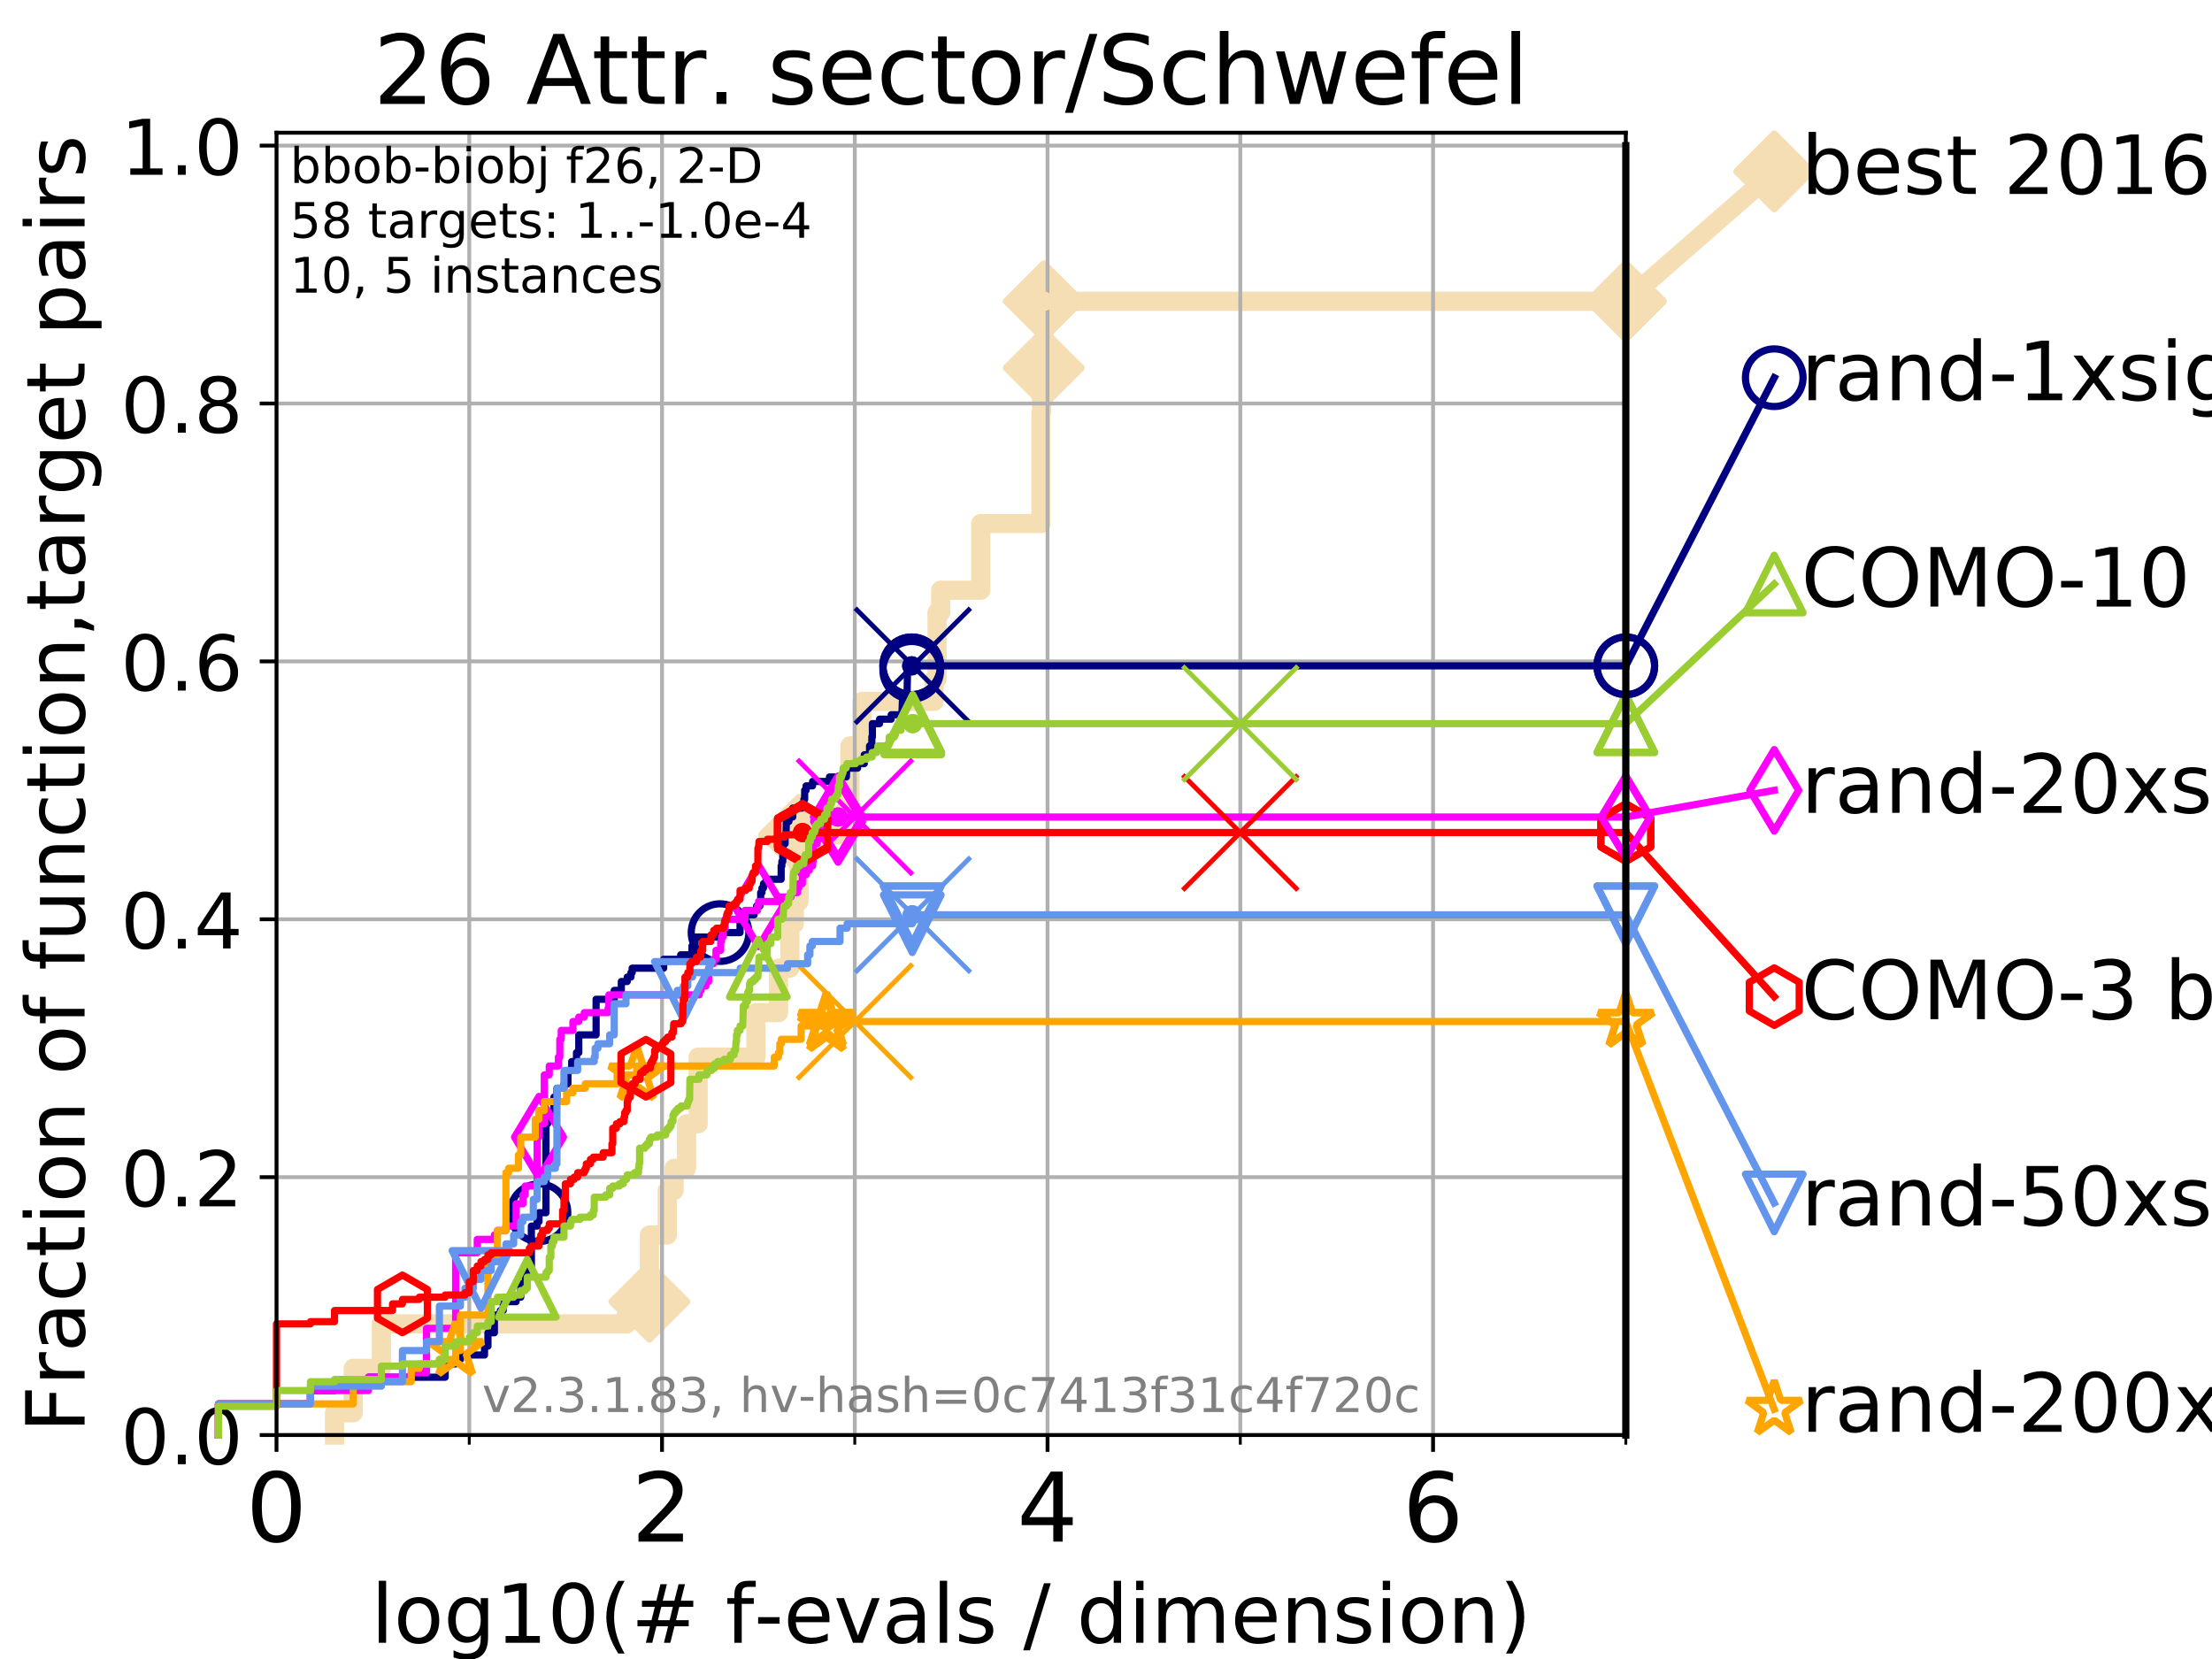 <?xml version="1.0" encoding="utf-8" standalone="no"?>
<!DOCTYPE svg PUBLIC "-//W3C//DTD SVG 1.1//EN"
  "http://www.w3.org/Graphics/SVG/1.1/DTD/svg11.dtd">
<!-- Created with matplotlib (https://matplotlib.org/) -->
<svg height="345.6pt" version="1.1" viewBox="0 0 460.8 345.6" width="460.8pt" xmlns="http://www.w3.org/2000/svg" xmlns:xlink="http://www.w3.org/1999/xlink">
 <defs>
  <style type="text/css">
*{stroke-linecap:butt;stroke-linejoin:round;}
  </style>
 </defs>
 <g id="figure_1">
  <g id="patch_1">
   <path d="M 0 345.6 
L 460.8 345.6 
L 460.8 0 
L 0 0 
z
" style="fill:#ffffff;"/>
  </g>
  <g id="axes_1">
   <g id="patch_2">
    <path d="M 57.6 298.944 
L 338.688 298.944 
L 338.688 27.648 
L 57.6 27.648 
z
" style="fill:#ffffff;"/>
   </g>
   <g id="line2d_1">
    <path d="M 69.688 298.944 
L 69.688 294.313 
L 73.579 294.313 
L 73.579 285.05 
L 79.447 285.05 
L 79.447 275.788 
L 130.532 275.788 
L 130.532 271.157 
L 135.281 271.157 
L 135.281 257.263 
L 139.009 257.263 
L 139.009 248.001 
L 140.424 248.001 
L 140.424 243.37 
L 143.015 243.37 
L 143.015 234.107 
L 145.441 234.107 
L 145.441 220.214 
L 157.472 220.214 
L 157.472 210.951 
L 162.195 210.951 
L 162.195 201.689 
L 164.543 201.689 
L 164.543 192.426 
L 165.465 192.426 
L 165.465 187.795 
L 166.443 187.795 
L 166.443 173.901 
L 175.477 173.901 
L 175.477 169.27 
L 177.071 169.27 
L 177.071 155.377 
L 179.561 155.377 
L 179.561 146.114 
L 194.585 146.114 
L 194.585 141.483 
L 195.2 141.483 
L 195.2 127.589 
L 195.96 127.589 
L 195.96 122.958 
L 204.316 122.958 
L 204.316 109.065 
L 216.85 109.065 
L 216.85 85.909 
L 216.976 85.909 
L 216.976 76.646 
L 217.43 76.646 
L 217.43 62.753 
L 338.688 62.753 
" style="fill:none;stroke:#f5deb3;stroke-linecap:square;stroke-width:4;"/>
   </g>
   <g id="line2d_2">
    <defs>
     <path d="M 0 7.778 
L 7.778 0 
L 0 -7.778 
L -7.778 0 
z
" id="mec3623fa9e" style="stroke:#f5deb3;stroke-linejoin:miter;stroke-width:1.5;"/>
    </defs>
    <g>
     <use style="fill:#f5deb3;stroke:#f5deb3;stroke-linejoin:miter;stroke-width:1.5;" x="135.281" xlink:href="#mec3623fa9e" y="271.157"/>
     <use style="fill:#f5deb3;stroke:#f5deb3;stroke-linejoin:miter;stroke-width:1.5;" x="166.443" xlink:href="#mec3623fa9e" y="173.901"/>
     <use style="fill:#f5deb3;stroke:#f5deb3;stroke-linejoin:miter;stroke-width:1.5;" x="217.43" xlink:href="#mec3623fa9e" y="76.646"/>
     <use style="fill:#f5deb3;stroke:#f5deb3;stroke-linejoin:miter;stroke-width:1.5;" x="217.43" xlink:href="#mec3623fa9e" y="62.753"/>
     <use style="fill:#f5deb3;stroke:#f5deb3;stroke-linejoin:miter;stroke-width:1.5;" x="338.688" xlink:href="#mec3623fa9e" y="62.753"/>
    </g>
   </g>
   <g id="line2d_3">
    <path style="fill:none;stroke:#f5deb3;stroke-linecap:square;stroke-width:4;"/>
    <g/>
   </g>
   <g id="line2d_4">
    <path d="M 338.688 62.753 
L 369.608 35.706 
" style="fill:none;stroke:#f5deb3;stroke-linecap:square;stroke-width:4;"/>
    <g>
     <use style="fill:#f5deb3;stroke:#f5deb3;stroke-linejoin:miter;stroke-width:1.5;" x="338.688" xlink:href="#mec3623fa9e" y="62.753"/>
     <use style="fill:#f5deb3;stroke:#f5deb3;stroke-linejoin:miter;stroke-width:1.5;" x="369.608" xlink:href="#mec3623fa9e" y="35.706"/>
    </g>
   </g>
   <g id="matplotlib.axis_1">
    <g id="xtick_1">
     <g id="line2d_5">
      <path clip-path="url(#pd89db59d76)" d="M 57.6 298.944 
L 57.6 27.648 
" style="fill:none;stroke:#b0b0b0;stroke-linecap:square;stroke-width:0.8;"/>
     </g>
     <g id="line2d_6">
      <defs>
       <path d="M 0 0 
L 0 3.5 
" id="m0fbd2a27c7" style="stroke:#000000;stroke-width:0.8;"/>
      </defs>
      <g>
       <use style="stroke:#000000;stroke-width:0.8;" x="57.6" xlink:href="#m0fbd2a27c7" y="298.944"/>
      </g>
     </g>
     <g id="text_1">
      <!-- 0 -->
      <defs>
       <path d="M 31.781 66.406 
Q 24.172 66.406 20.328 58.906 
Q 16.5 51.422 16.5 36.375 
Q 16.5 21.391 20.328 13.891 
Q 24.172 6.391 31.781 6.391 
Q 39.453 6.391 43.281 13.891 
Q 47.125 21.391 47.125 36.375 
Q 47.125 51.422 43.281 58.906 
Q 39.453 66.406 31.781 66.406 
z
M 31.781 74.219 
Q 44.047 74.219 50.516 64.516 
Q 56.984 54.828 56.984 36.375 
Q 56.984 17.969 50.516 8.266 
Q 44.047 -1.422 31.781 -1.422 
Q 19.531 -1.422 13.062 8.266 
Q 6.594 17.969 6.594 36.375 
Q 6.594 54.828 13.062 64.516 
Q 19.531 74.219 31.781 74.219 
z
" id="DejaVuSans-48"/>
      </defs>
      <g transform="translate(51.237 321.141)scale(0.2 -0.2)">
       <use xlink:href="#DejaVuSans-48"/>
      </g>
     </g>
    </g>
    <g id="xtick_2">
     <g id="line2d_7">
      <path clip-path="url(#pd89db59d76)" d="M 137.911 298.944 
L 137.911 27.648 
" style="fill:none;stroke:#b0b0b0;stroke-linecap:square;stroke-width:0.8;"/>
     </g>
     <g id="line2d_8">
      <g>
       <use style="stroke:#000000;stroke-width:0.8;" x="137.911" xlink:href="#m0fbd2a27c7" y="298.944"/>
      </g>
     </g>
     <g id="text_2">
      <!-- 2 -->
      <defs>
       <path d="M 19.188 8.297 
L 53.609 8.297 
L 53.609 0 
L 7.328 0 
L 7.328 8.297 
Q 12.938 14.109 22.625 23.891 
Q 32.328 33.688 34.812 36.531 
Q 39.547 41.844 41.422 45.531 
Q 43.312 49.219 43.312 52.781 
Q 43.312 58.594 39.234 62.25 
Q 35.156 65.922 28.609 65.922 
Q 23.969 65.922 18.812 64.312 
Q 13.672 62.703 7.812 59.422 
L 7.812 69.391 
Q 13.766 71.781 18.938 73 
Q 24.125 74.219 28.422 74.219 
Q 39.75 74.219 46.484 68.547 
Q 53.219 62.891 53.219 53.422 
Q 53.219 48.922 51.531 44.891 
Q 49.859 40.875 45.406 35.406 
Q 44.188 33.984 37.641 27.219 
Q 31.109 20.453 19.188 8.297 
z
" id="DejaVuSans-50"/>
      </defs>
      <g transform="translate(131.548 321.141)scale(0.2 -0.2)">
       <use xlink:href="#DejaVuSans-50"/>
      </g>
     </g>
    </g>
    <g id="xtick_3">
     <g id="line2d_9">
      <path clip-path="url(#pd89db59d76)" d="M 218.222 298.944 
L 218.222 27.648 
" style="fill:none;stroke:#b0b0b0;stroke-linecap:square;stroke-width:0.8;"/>
     </g>
     <g id="line2d_10">
      <g>
       <use style="stroke:#000000;stroke-width:0.8;" x="218.222" xlink:href="#m0fbd2a27c7" y="298.944"/>
      </g>
     </g>
     <g id="text_3">
      <!-- 4 -->
      <defs>
       <path d="M 37.797 64.312 
L 12.891 25.391 
L 37.797 25.391 
z
M 35.203 72.906 
L 47.609 72.906 
L 47.609 25.391 
L 58.016 25.391 
L 58.016 17.188 
L 47.609 17.188 
L 47.609 0 
L 37.797 0 
L 37.797 17.188 
L 4.891 17.188 
L 4.891 26.703 
z
" id="DejaVuSans-52"/>
      </defs>
      <g transform="translate(211.859 321.141)scale(0.2 -0.2)">
       <use xlink:href="#DejaVuSans-52"/>
      </g>
     </g>
    </g>
    <g id="xtick_4">
     <g id="line2d_11">
      <path clip-path="url(#pd89db59d76)" d="M 298.533 298.944 
L 298.533 27.648 
" style="fill:none;stroke:#b0b0b0;stroke-linecap:square;stroke-width:0.8;"/>
     </g>
     <g id="line2d_12">
      <g>
       <use style="stroke:#000000;stroke-width:0.8;" x="298.533" xlink:href="#m0fbd2a27c7" y="298.944"/>
      </g>
     </g>
     <g id="text_4">
      <!-- 6 -->
      <defs>
       <path d="M 33.016 40.375 
Q 26.375 40.375 22.484 35.828 
Q 18.609 31.297 18.609 23.391 
Q 18.609 15.531 22.484 10.953 
Q 26.375 6.391 33.016 6.391 
Q 39.656 6.391 43.531 10.953 
Q 47.406 15.531 47.406 23.391 
Q 47.406 31.297 43.531 35.828 
Q 39.656 40.375 33.016 40.375 
z
M 52.594 71.297 
L 52.594 62.312 
Q 48.875 64.062 45.094 64.984 
Q 41.312 65.922 37.594 65.922 
Q 27.828 65.922 22.672 59.328 
Q 17.531 52.734 16.797 39.406 
Q 19.672 43.656 24.016 45.922 
Q 28.375 48.188 33.594 48.188 
Q 44.578 48.188 50.953 41.516 
Q 57.328 34.859 57.328 23.391 
Q 57.328 12.156 50.688 5.359 
Q 44.047 -1.422 33.016 -1.422 
Q 20.359 -1.422 13.672 8.266 
Q 6.984 17.969 6.984 36.375 
Q 6.984 53.656 15.188 63.938 
Q 23.391 74.219 37.203 74.219 
Q 40.922 74.219 44.703 73.484 
Q 48.484 72.75 52.594 71.297 
z
" id="DejaVuSans-54"/>
      </defs>
      <g transform="translate(292.17 321.141)scale(0.2 -0.2)">
       <use xlink:href="#DejaVuSans-54"/>
      </g>
     </g>
    </g>
    <g id="xtick_5">
     <g id="line2d_13">
      <path clip-path="url(#pd89db59d76)" d="M 97.755 298.944 
L 97.755 27.648 
" style="fill:none;stroke:#b0b0b0;stroke-linecap:square;stroke-width:0.8;"/>
     </g>
     <g id="line2d_14">
      <defs>
       <path d="M 0 0 
L 0 2 
" id="md2d629595e" style="stroke:#000000;stroke-width:0.6;"/>
      </defs>
      <g>
       <use style="stroke:#000000;stroke-width:0.6;" x="97.755" xlink:href="#md2d629595e" y="298.944"/>
      </g>
     </g>
    </g>
    <g id="xtick_6">
     <g id="line2d_15">
      <path clip-path="url(#pd89db59d76)" d="M 178.066 298.944 
L 178.066 27.648 
" style="fill:none;stroke:#b0b0b0;stroke-linecap:square;stroke-width:0.8;"/>
     </g>
     <g id="line2d_16">
      <g>
       <use style="stroke:#000000;stroke-width:0.6;" x="178.066" xlink:href="#md2d629595e" y="298.944"/>
      </g>
     </g>
    </g>
    <g id="xtick_7">
     <g id="line2d_17">
      <path clip-path="url(#pd89db59d76)" d="M 258.377 298.944 
L 258.377 27.648 
" style="fill:none;stroke:#b0b0b0;stroke-linecap:square;stroke-width:0.8;"/>
     </g>
     <g id="line2d_18">
      <g>
       <use style="stroke:#000000;stroke-width:0.6;" x="258.377" xlink:href="#md2d629595e" y="298.944"/>
      </g>
     </g>
    </g>
    <g id="xtick_8">
     <g id="line2d_19">
      <path clip-path="url(#pd89db59d76)" d="M 338.688 298.944 
L 338.688 27.648 
" style="fill:none;stroke:#b0b0b0;stroke-linecap:square;stroke-width:0.8;"/>
     </g>
     <g id="line2d_20">
      <g>
       <use style="stroke:#000000;stroke-width:0.6;" x="338.688" xlink:href="#md2d629595e" y="298.944"/>
      </g>
     </g>
    </g>
    <g id="text_5">
     <!-- log10(# f-evals / dimension) -->
     <defs>
      <path d="M 9.422 75.984 
L 18.406 75.984 
L 18.406 0 
L 9.422 0 
z
" id="DejaVuSans-108"/>
      <path d="M 30.609 48.391 
Q 23.391 48.391 19.188 42.75 
Q 14.984 37.109 14.984 27.297 
Q 14.984 17.484 19.156 11.844 
Q 23.344 6.203 30.609 6.203 
Q 37.797 6.203 41.984 11.859 
Q 46.188 17.531 46.188 27.297 
Q 46.188 37.016 41.984 42.703 
Q 37.797 48.391 30.609 48.391 
z
M 30.609 56 
Q 42.328 56 49.016 48.375 
Q 55.719 40.766 55.719 27.297 
Q 55.719 13.875 49.016 6.219 
Q 42.328 -1.422 30.609 -1.422 
Q 18.844 -1.422 12.172 6.219 
Q 5.516 13.875 5.516 27.297 
Q 5.516 40.766 12.172 48.375 
Q 18.844 56 30.609 56 
z
" id="DejaVuSans-111"/>
      <path d="M 45.406 27.984 
Q 45.406 37.75 41.375 43.109 
Q 37.359 48.484 30.078 48.484 
Q 22.859 48.484 18.828 43.109 
Q 14.797 37.75 14.797 27.984 
Q 14.797 18.266 18.828 12.891 
Q 22.859 7.516 30.078 7.516 
Q 37.359 7.516 41.375 12.891 
Q 45.406 18.266 45.406 27.984 
z
M 54.391 6.781 
Q 54.391 -7.172 48.188 -13.984 
Q 42 -20.797 29.203 -20.797 
Q 24.469 -20.797 20.266 -20.094 
Q 16.062 -19.391 12.109 -17.922 
L 12.109 -9.188 
Q 16.062 -11.328 19.922 -12.344 
Q 23.781 -13.375 27.781 -13.375 
Q 36.625 -13.375 41.016 -8.766 
Q 45.406 -4.156 45.406 5.172 
L 45.406 9.625 
Q 42.625 4.781 38.281 2.391 
Q 33.938 0 27.875 0 
Q 17.828 0 11.672 7.656 
Q 5.516 15.328 5.516 27.984 
Q 5.516 40.672 11.672 48.328 
Q 17.828 56 27.875 56 
Q 33.938 56 38.281 53.609 
Q 42.625 51.219 45.406 46.391 
L 45.406 54.688 
L 54.391 54.688 
z
" id="DejaVuSans-103"/>
      <path d="M 12.406 8.297 
L 28.516 8.297 
L 28.516 63.922 
L 10.984 60.406 
L 10.984 69.391 
L 28.422 72.906 
L 38.281 72.906 
L 38.281 8.297 
L 54.391 8.297 
L 54.391 0 
L 12.406 0 
z
" id="DejaVuSans-49"/>
      <path d="M 31 75.875 
Q 24.469 64.656 21.281 53.656 
Q 18.109 42.672 18.109 31.391 
Q 18.109 20.125 21.312 9.062 
Q 24.516 -2 31 -13.188 
L 23.188 -13.188 
Q 15.875 -1.703 12.234 9.375 
Q 8.594 20.453 8.594 31.391 
Q 8.594 42.281 12.203 53.312 
Q 15.828 64.359 23.188 75.875 
z
" id="DejaVuSans-40"/>
      <path d="M 51.125 44 
L 36.922 44 
L 32.812 27.688 
L 47.125 27.688 
z
M 43.797 71.781 
L 38.719 51.516 
L 52.984 51.516 
L 58.109 71.781 
L 65.922 71.781 
L 60.891 51.516 
L 76.125 51.516 
L 76.125 44 
L 58.984 44 
L 54.984 27.688 
L 70.516 27.688 
L 70.516 20.219 
L 53.078 20.219 
L 48 0 
L 40.188 0 
L 45.219 20.219 
L 30.906 20.219 
L 25.875 0 
L 18.016 0 
L 23.094 20.219 
L 7.719 20.219 
L 7.719 27.688 
L 24.906 27.688 
L 29 44 
L 13.281 44 
L 13.281 51.516 
L 30.906 51.516 
L 35.891 71.781 
z
" id="DejaVuSans-35"/>
      <path id="DejaVuSans-32"/>
      <path d="M 37.109 75.984 
L 37.109 68.5 
L 28.516 68.5 
Q 23.688 68.5 21.797 66.547 
Q 19.922 64.594 19.922 59.516 
L 19.922 54.688 
L 34.719 54.688 
L 34.719 47.703 
L 19.922 47.703 
L 19.922 0 
L 10.891 0 
L 10.891 47.703 
L 2.297 47.703 
L 2.297 54.688 
L 10.891 54.688 
L 10.891 58.5 
Q 10.891 67.625 15.141 71.797 
Q 19.391 75.984 28.609 75.984 
z
" id="DejaVuSans-102"/>
      <path d="M 4.891 31.391 
L 31.203 31.391 
L 31.203 23.391 
L 4.891 23.391 
z
" id="DejaVuSans-45"/>
      <path d="M 56.203 29.594 
L 56.203 25.203 
L 14.891 25.203 
Q 15.484 15.922 20.484 11.062 
Q 25.484 6.203 34.422 6.203 
Q 39.594 6.203 44.453 7.469 
Q 49.312 8.734 54.109 11.281 
L 54.109 2.781 
Q 49.266 0.734 44.188 -0.344 
Q 39.109 -1.422 33.891 -1.422 
Q 20.797 -1.422 13.156 6.188 
Q 5.516 13.812 5.516 26.812 
Q 5.516 40.234 12.766 48.109 
Q 20.016 56 32.328 56 
Q 43.359 56 49.781 48.891 
Q 56.203 41.797 56.203 29.594 
z
M 47.219 32.234 
Q 47.125 39.594 43.094 43.984 
Q 39.062 48.391 32.422 48.391 
Q 24.906 48.391 20.391 44.141 
Q 15.875 39.891 15.188 32.172 
z
" id="DejaVuSans-101"/>
      <path d="M 2.984 54.688 
L 12.5 54.688 
L 29.594 8.797 
L 46.688 54.688 
L 56.203 54.688 
L 35.688 0 
L 23.484 0 
z
" id="DejaVuSans-118"/>
      <path d="M 34.281 27.484 
Q 23.391 27.484 19.188 25 
Q 14.984 22.516 14.984 16.5 
Q 14.984 11.719 18.141 8.906 
Q 21.297 6.109 26.703 6.109 
Q 34.188 6.109 38.703 11.406 
Q 43.219 16.703 43.219 25.484 
L 43.219 27.484 
z
M 52.203 31.203 
L 52.203 0 
L 43.219 0 
L 43.219 8.297 
Q 40.141 3.328 35.547 0.953 
Q 30.953 -1.422 24.312 -1.422 
Q 15.922 -1.422 10.953 3.297 
Q 6 8.016 6 15.922 
Q 6 25.141 12.172 29.828 
Q 18.359 34.516 30.609 34.516 
L 43.219 34.516 
L 43.219 35.406 
Q 43.219 41.609 39.141 45 
Q 35.062 48.391 27.688 48.391 
Q 23 48.391 18.547 47.266 
Q 14.109 46.141 10.016 43.891 
L 10.016 52.203 
Q 14.938 54.109 19.578 55.047 
Q 24.219 56 28.609 56 
Q 40.484 56 46.344 49.844 
Q 52.203 43.703 52.203 31.203 
z
" id="DejaVuSans-97"/>
      <path d="M 44.281 53.078 
L 44.281 44.578 
Q 40.484 46.531 36.375 47.5 
Q 32.281 48.484 27.875 48.484 
Q 21.188 48.484 17.844 46.438 
Q 14.5 44.391 14.5 40.281 
Q 14.5 37.156 16.891 35.375 
Q 19.281 33.594 26.516 31.984 
L 29.594 31.297 
Q 39.156 29.25 43.188 25.516 
Q 47.219 21.781 47.219 15.094 
Q 47.219 7.469 41.188 3.016 
Q 35.156 -1.422 24.609 -1.422 
Q 20.219 -1.422 15.453 -0.562 
Q 10.688 0.297 5.422 2 
L 5.422 11.281 
Q 10.406 8.688 15.234 7.391 
Q 20.062 6.109 24.812 6.109 
Q 31.156 6.109 34.562 8.281 
Q 37.984 10.453 37.984 14.406 
Q 37.984 18.062 35.516 20.016 
Q 33.062 21.969 24.703 23.781 
L 21.578 24.516 
Q 13.234 26.266 9.516 29.906 
Q 5.812 33.547 5.812 39.891 
Q 5.812 47.609 11.281 51.797 
Q 16.75 56 26.812 56 
Q 31.781 56 36.172 55.266 
Q 40.578 54.547 44.281 53.078 
z
" id="DejaVuSans-115"/>
      <path d="M 25.391 72.906 
L 33.688 72.906 
L 8.297 -9.281 
L 0 -9.281 
z
" id="DejaVuSans-47"/>
      <path d="M 45.406 46.391 
L 45.406 75.984 
L 54.391 75.984 
L 54.391 0 
L 45.406 0 
L 45.406 8.203 
Q 42.578 3.328 38.25 0.953 
Q 33.938 -1.422 27.875 -1.422 
Q 17.969 -1.422 11.734 6.484 
Q 5.516 14.406 5.516 27.297 
Q 5.516 40.188 11.734 48.094 
Q 17.969 56 27.875 56 
Q 33.938 56 38.25 53.625 
Q 42.578 51.266 45.406 46.391 
z
M 14.797 27.297 
Q 14.797 17.391 18.875 11.75 
Q 22.953 6.109 30.078 6.109 
Q 37.203 6.109 41.297 11.75 
Q 45.406 17.391 45.406 27.297 
Q 45.406 37.203 41.297 42.844 
Q 37.203 48.484 30.078 48.484 
Q 22.953 48.484 18.875 42.844 
Q 14.797 37.203 14.797 27.297 
z
" id="DejaVuSans-100"/>
      <path d="M 9.422 54.688 
L 18.406 54.688 
L 18.406 0 
L 9.422 0 
z
M 9.422 75.984 
L 18.406 75.984 
L 18.406 64.594 
L 9.422 64.594 
z
" id="DejaVuSans-105"/>
      <path d="M 52 44.188 
Q 55.375 50.25 60.062 53.125 
Q 64.75 56 71.094 56 
Q 79.641 56 84.281 50.016 
Q 88.922 44.047 88.922 33.016 
L 88.922 0 
L 79.891 0 
L 79.891 32.719 
Q 79.891 40.578 77.094 44.375 
Q 74.312 48.188 68.609 48.188 
Q 61.625 48.188 57.562 43.547 
Q 53.516 38.922 53.516 30.906 
L 53.516 0 
L 44.484 0 
L 44.484 32.719 
Q 44.484 40.625 41.703 44.406 
Q 38.922 48.188 33.109 48.188 
Q 26.219 48.188 22.156 43.531 
Q 18.109 38.875 18.109 30.906 
L 18.109 0 
L 9.078 0 
L 9.078 54.688 
L 18.109 54.688 
L 18.109 46.188 
Q 21.188 51.219 25.484 53.609 
Q 29.781 56 35.688 56 
Q 41.656 56 45.828 52.969 
Q 50 49.953 52 44.188 
z
" id="DejaVuSans-109"/>
      <path d="M 54.891 33.016 
L 54.891 0 
L 45.906 0 
L 45.906 32.719 
Q 45.906 40.484 42.875 44.328 
Q 39.844 48.188 33.797 48.188 
Q 26.516 48.188 22.312 43.547 
Q 18.109 38.922 18.109 30.906 
L 18.109 0 
L 9.078 0 
L 9.078 54.688 
L 18.109 54.688 
L 18.109 46.188 
Q 21.344 51.125 25.703 53.562 
Q 30.078 56 35.797 56 
Q 45.219 56 50.047 50.172 
Q 54.891 44.344 54.891 33.016 
z
" id="DejaVuSans-110"/>
      <path d="M 8.016 75.875 
L 15.828 75.875 
Q 23.141 64.359 26.781 53.312 
Q 30.422 42.281 30.422 31.391 
Q 30.422 20.453 26.781 9.375 
Q 23.141 -1.703 15.828 -13.188 
L 8.016 -13.188 
Q 14.5 -2 17.703 9.062 
Q 20.906 20.125 20.906 31.391 
Q 20.906 42.672 17.703 53.656 
Q 14.5 64.656 8.016 75.875 
z
" id="DejaVuSans-41"/>
     </defs>
     <g transform="translate(77.303 342.218)scale(0.17 -0.17)">
      <use xlink:href="#DejaVuSans-108"/>
      <use x="27.783" xlink:href="#DejaVuSans-111"/>
      <use x="88.965" xlink:href="#DejaVuSans-103"/>
      <use x="152.441" xlink:href="#DejaVuSans-49"/>
      <use x="216.064" xlink:href="#DejaVuSans-48"/>
      <use x="279.688" xlink:href="#DejaVuSans-40"/>
      <use x="318.701" xlink:href="#DejaVuSans-35"/>
      <use x="402.49" xlink:href="#DejaVuSans-32"/>
      <use x="434.277" xlink:href="#DejaVuSans-102"/>
      <use x="469.404" xlink:href="#DejaVuSans-45"/>
      <use x="505.488" xlink:href="#DejaVuSans-101"/>
      <use x="567.012" xlink:href="#DejaVuSans-118"/>
      <use x="626.191" xlink:href="#DejaVuSans-97"/>
      <use x="687.471" xlink:href="#DejaVuSans-108"/>
      <use x="715.254" xlink:href="#DejaVuSans-115"/>
      <use x="767.354" xlink:href="#DejaVuSans-32"/>
      <use x="799.141" xlink:href="#DejaVuSans-47"/>
      <use x="832.832" xlink:href="#DejaVuSans-32"/>
      <use x="864.619" xlink:href="#DejaVuSans-100"/>
      <use x="928.096" xlink:href="#DejaVuSans-105"/>
      <use x="955.879" xlink:href="#DejaVuSans-109"/>
      <use x="1053.291" xlink:href="#DejaVuSans-101"/>
      <use x="1114.814" xlink:href="#DejaVuSans-110"/>
      <use x="1178.193" xlink:href="#DejaVuSans-115"/>
      <use x="1230.293" xlink:href="#DejaVuSans-105"/>
      <use x="1258.076" xlink:href="#DejaVuSans-111"/>
      <use x="1319.258" xlink:href="#DejaVuSans-110"/>
      <use x="1382.637" xlink:href="#DejaVuSans-41"/>
     </g>
    </g>
   </g>
   <g id="matplotlib.axis_2">
    <g id="ytick_1">
     <g id="line2d_21">
      <path clip-path="url(#pd89db59d76)" d="M 57.6 298.944 
L 338.688 298.944 
" style="fill:none;stroke:#b0b0b0;stroke-linecap:square;stroke-width:0.8;"/>
     </g>
     <g id="line2d_22">
      <defs>
       <path d="M 0 0 
L -3.5 0 
" id="m16421cbc7b" style="stroke:#000000;stroke-width:0.8;"/>
      </defs>
      <g>
       <use style="stroke:#000000;stroke-width:0.8;" x="57.6" xlink:href="#m16421cbc7b" y="298.944"/>
      </g>
     </g>
     <g id="text_6">
      <!-- 0.0 -->
      <defs>
       <path d="M 10.688 12.406 
L 21 12.406 
L 21 0 
L 10.688 0 
z
" id="DejaVuSans-46"/>
      </defs>
      <g transform="translate(25.155 305.023)scale(0.16 -0.16)">
       <use xlink:href="#DejaVuSans-48"/>
       <use x="63.623" xlink:href="#DejaVuSans-46"/>
       <use x="95.41" xlink:href="#DejaVuSans-48"/>
      </g>
     </g>
    </g>
    <g id="ytick_2">
     <g id="line2d_23">
      <path clip-path="url(#pd89db59d76)" d="M 57.6 245.222 
L 338.688 245.222 
" style="fill:none;stroke:#b0b0b0;stroke-linecap:square;stroke-width:0.8;"/>
     </g>
     <g id="line2d_24">
      <g>
       <use style="stroke:#000000;stroke-width:0.8;" x="57.6" xlink:href="#m16421cbc7b" y="245.222"/>
      </g>
     </g>
     <g id="text_7">
      <!-- 0.2 -->
      <g transform="translate(25.155 251.301)scale(0.16 -0.16)">
       <use xlink:href="#DejaVuSans-48"/>
       <use x="63.623" xlink:href="#DejaVuSans-46"/>
       <use x="95.41" xlink:href="#DejaVuSans-50"/>
      </g>
     </g>
    </g>
    <g id="ytick_3">
     <g id="line2d_25">
      <path clip-path="url(#pd89db59d76)" d="M 57.6 191.5 
L 338.688 191.5 
" style="fill:none;stroke:#b0b0b0;stroke-linecap:square;stroke-width:0.8;"/>
     </g>
     <g id="line2d_26">
      <g>
       <use style="stroke:#000000;stroke-width:0.8;" x="57.6" xlink:href="#m16421cbc7b" y="191.5"/>
      </g>
     </g>
     <g id="text_8">
      <!-- 0.4 -->
      <g transform="translate(25.155 197.579)scale(0.16 -0.16)">
       <use xlink:href="#DejaVuSans-48"/>
       <use x="63.623" xlink:href="#DejaVuSans-46"/>
       <use x="95.41" xlink:href="#DejaVuSans-52"/>
      </g>
     </g>
    </g>
    <g id="ytick_4">
     <g id="line2d_27">
      <path clip-path="url(#pd89db59d76)" d="M 57.6 137.778 
L 338.688 137.778 
" style="fill:none;stroke:#b0b0b0;stroke-linecap:square;stroke-width:0.8;"/>
     </g>
     <g id="line2d_28">
      <g>
       <use style="stroke:#000000;stroke-width:0.8;" x="57.6" xlink:href="#m16421cbc7b" y="137.778"/>
      </g>
     </g>
     <g id="text_9">
      <!-- 0.6 -->
      <g transform="translate(25.155 143.857)scale(0.16 -0.16)">
       <use xlink:href="#DejaVuSans-48"/>
       <use x="63.623" xlink:href="#DejaVuSans-46"/>
       <use x="95.41" xlink:href="#DejaVuSans-54"/>
      </g>
     </g>
    </g>
    <g id="ytick_5">
     <g id="line2d_29">
      <path clip-path="url(#pd89db59d76)" d="M 57.6 84.056 
L 338.688 84.056 
" style="fill:none;stroke:#b0b0b0;stroke-linecap:square;stroke-width:0.8;"/>
     </g>
     <g id="line2d_30">
      <g>
       <use style="stroke:#000000;stroke-width:0.8;" x="57.6" xlink:href="#m16421cbc7b" y="84.056"/>
      </g>
     </g>
     <g id="text_10">
      <!-- 0.8 -->
      <defs>
       <path d="M 31.781 34.625 
Q 24.75 34.625 20.719 30.859 
Q 16.703 27.094 16.703 20.516 
Q 16.703 13.922 20.719 10.156 
Q 24.75 6.391 31.781 6.391 
Q 38.812 6.391 42.859 10.172 
Q 46.922 13.969 46.922 20.516 
Q 46.922 27.094 42.891 30.859 
Q 38.875 34.625 31.781 34.625 
z
M 21.922 38.812 
Q 15.578 40.375 12.031 44.719 
Q 8.5 49.078 8.5 55.328 
Q 8.5 64.062 14.719 69.141 
Q 20.953 74.219 31.781 74.219 
Q 42.672 74.219 48.875 69.141 
Q 55.078 64.062 55.078 55.328 
Q 55.078 49.078 51.531 44.719 
Q 48 40.375 41.703 38.812 
Q 48.828 37.156 52.797 32.312 
Q 56.781 27.484 56.781 20.516 
Q 56.781 9.906 50.312 4.234 
Q 43.844 -1.422 31.781 -1.422 
Q 19.734 -1.422 13.25 4.234 
Q 6.781 9.906 6.781 20.516 
Q 6.781 27.484 10.781 32.312 
Q 14.797 37.156 21.922 38.812 
z
M 18.312 54.391 
Q 18.312 48.734 21.844 45.562 
Q 25.391 42.391 31.781 42.391 
Q 38.141 42.391 41.719 45.562 
Q 45.312 48.734 45.312 54.391 
Q 45.312 60.062 41.719 63.234 
Q 38.141 66.406 31.781 66.406 
Q 25.391 66.406 21.844 63.234 
Q 18.312 60.062 18.312 54.391 
z
" id="DejaVuSans-56"/>
      </defs>
      <g transform="translate(25.155 90.135)scale(0.16 -0.16)">
       <use xlink:href="#DejaVuSans-48"/>
       <use x="63.623" xlink:href="#DejaVuSans-46"/>
       <use x="95.41" xlink:href="#DejaVuSans-56"/>
      </g>
     </g>
    </g>
    <g id="ytick_6">
     <g id="line2d_31">
      <path clip-path="url(#pd89db59d76)" d="M 57.6 30.334 
L 338.688 30.334 
" style="fill:none;stroke:#b0b0b0;stroke-linecap:square;stroke-width:0.8;"/>
     </g>
     <g id="line2d_32">
      <g>
       <use style="stroke:#000000;stroke-width:0.8;" x="57.6" xlink:href="#m16421cbc7b" y="30.334"/>
      </g>
     </g>
     <g id="text_11">
      <!-- 1.0 -->
      <g transform="translate(25.155 36.413)scale(0.16 -0.16)">
       <use xlink:href="#DejaVuSans-49"/>
       <use x="63.623" xlink:href="#DejaVuSans-46"/>
       <use x="95.41" xlink:href="#DejaVuSans-48"/>
      </g>
     </g>
    </g>
    <g id="text_12">
     <!-- Fraction of function,target pairs -->
     <defs>
      <path d="M 9.812 72.906 
L 51.703 72.906 
L 51.703 64.594 
L 19.672 64.594 
L 19.672 43.109 
L 48.578 43.109 
L 48.578 34.812 
L 19.672 34.812 
L 19.672 0 
L 9.812 0 
z
" id="DejaVuSans-70"/>
      <path d="M 41.109 46.297 
Q 39.594 47.172 37.812 47.578 
Q 36.031 48 33.891 48 
Q 26.266 48 22.188 43.047 
Q 18.109 38.094 18.109 28.812 
L 18.109 0 
L 9.078 0 
L 9.078 54.688 
L 18.109 54.688 
L 18.109 46.188 
Q 20.953 51.172 25.484 53.578 
Q 30.031 56 36.531 56 
Q 37.453 56 38.578 55.875 
Q 39.703 55.766 41.062 55.516 
z
" id="DejaVuSans-114"/>
      <path d="M 48.781 52.594 
L 48.781 44.188 
Q 44.969 46.297 41.141 47.344 
Q 37.312 48.391 33.406 48.391 
Q 24.656 48.391 19.812 42.844 
Q 14.984 37.312 14.984 27.297 
Q 14.984 17.281 19.812 11.734 
Q 24.656 6.203 33.406 6.203 
Q 37.312 6.203 41.141 7.25 
Q 44.969 8.297 48.781 10.406 
L 48.781 2.094 
Q 45.016 0.344 40.984 -0.531 
Q 36.969 -1.422 32.422 -1.422 
Q 20.062 -1.422 12.781 6.344 
Q 5.516 14.109 5.516 27.297 
Q 5.516 40.672 12.859 48.328 
Q 20.219 56 33.016 56 
Q 37.156 56 41.109 55.141 
Q 45.062 54.297 48.781 52.594 
z
" id="DejaVuSans-99"/>
      <path d="M 18.312 70.219 
L 18.312 54.688 
L 36.812 54.688 
L 36.812 47.703 
L 18.312 47.703 
L 18.312 18.016 
Q 18.312 11.328 20.141 9.422 
Q 21.969 7.516 27.594 7.516 
L 36.812 7.516 
L 36.812 0 
L 27.594 0 
Q 17.188 0 13.234 3.875 
Q 9.281 7.766 9.281 18.016 
L 9.281 47.703 
L 2.688 47.703 
L 2.688 54.688 
L 9.281 54.688 
L 9.281 70.219 
z
" id="DejaVuSans-116"/>
      <path d="M 8.5 21.578 
L 8.5 54.688 
L 17.484 54.688 
L 17.484 21.922 
Q 17.484 14.156 20.5 10.266 
Q 23.531 6.391 29.594 6.391 
Q 36.859 6.391 41.078 11.031 
Q 45.312 15.672 45.312 23.688 
L 45.312 54.688 
L 54.297 54.688 
L 54.297 0 
L 45.312 0 
L 45.312 8.406 
Q 42.047 3.422 37.719 1 
Q 33.406 -1.422 27.688 -1.422 
Q 18.266 -1.422 13.375 4.438 
Q 8.5 10.297 8.5 21.578 
z
M 31.109 56 
z
" id="DejaVuSans-117"/>
      <path d="M 11.719 12.406 
L 22.016 12.406 
L 22.016 4 
L 14.016 -11.625 
L 7.719 -11.625 
L 11.719 4 
z
" id="DejaVuSans-44"/>
      <path d="M 18.109 8.203 
L 18.109 -20.797 
L 9.078 -20.797 
L 9.078 54.688 
L 18.109 54.688 
L 18.109 46.391 
Q 20.953 51.266 25.266 53.625 
Q 29.594 56 35.594 56 
Q 45.562 56 51.781 48.094 
Q 58.016 40.188 58.016 27.297 
Q 58.016 14.406 51.781 6.484 
Q 45.562 -1.422 35.594 -1.422 
Q 29.594 -1.422 25.266 0.953 
Q 20.953 3.328 18.109 8.203 
z
M 48.688 27.297 
Q 48.688 37.203 44.609 42.844 
Q 40.531 48.484 33.406 48.484 
Q 26.266 48.484 22.188 42.844 
Q 18.109 37.203 18.109 27.297 
Q 18.109 17.391 22.188 11.75 
Q 26.266 6.109 33.406 6.109 
Q 40.531 6.109 44.609 11.75 
Q 48.688 17.391 48.688 27.297 
z
" id="DejaVuSans-112"/>
     </defs>
     <g transform="translate(17.62 298.435)rotate(-90)scale(0.17 -0.17)">
      <use xlink:href="#DejaVuSans-70"/>
      <use x="57.41" xlink:href="#DejaVuSans-114"/>
      <use x="98.523" xlink:href="#DejaVuSans-97"/>
      <use x="159.803" xlink:href="#DejaVuSans-99"/>
      <use x="214.783" xlink:href="#DejaVuSans-116"/>
      <use x="253.992" xlink:href="#DejaVuSans-105"/>
      <use x="281.775" xlink:href="#DejaVuSans-111"/>
      <use x="342.957" xlink:href="#DejaVuSans-110"/>
      <use x="406.336" xlink:href="#DejaVuSans-32"/>
      <use x="438.123" xlink:href="#DejaVuSans-111"/>
      <use x="499.305" xlink:href="#DejaVuSans-102"/>
      <use x="534.51" xlink:href="#DejaVuSans-32"/>
      <use x="566.297" xlink:href="#DejaVuSans-102"/>
      <use x="601.502" xlink:href="#DejaVuSans-117"/>
      <use x="664.881" xlink:href="#DejaVuSans-110"/>
      <use x="728.26" xlink:href="#DejaVuSans-99"/>
      <use x="783.24" xlink:href="#DejaVuSans-116"/>
      <use x="822.449" xlink:href="#DejaVuSans-105"/>
      <use x="850.232" xlink:href="#DejaVuSans-111"/>
      <use x="911.414" xlink:href="#DejaVuSans-110"/>
      <use x="974.793" xlink:href="#DejaVuSans-44"/>
      <use x="1006.58" xlink:href="#DejaVuSans-116"/>
      <use x="1045.789" xlink:href="#DejaVuSans-97"/>
      <use x="1107.068" xlink:href="#DejaVuSans-114"/>
      <use x="1148.166" xlink:href="#DejaVuSans-103"/>
      <use x="1211.643" xlink:href="#DejaVuSans-101"/>
      <use x="1273.166" xlink:href="#DejaVuSans-116"/>
      <use x="1312.375" xlink:href="#DejaVuSans-32"/>
      <use x="1344.162" xlink:href="#DejaVuSans-112"/>
      <use x="1407.639" xlink:href="#DejaVuSans-97"/>
      <use x="1468.918" xlink:href="#DejaVuSans-105"/>
      <use x="1496.701" xlink:href="#DejaVuSans-114"/>
      <use x="1537.814" xlink:href="#DejaVuSans-115"/>
     </g>
    </g>
   </g>
   <g id="line2d_33">
    <defs>
     <path d="M 0 1.5 
C 0.398 1.5 0.779 1.342 1.061 1.061 
C 1.342 0.779 1.5 0.398 1.5 0 
C 1.5 -0.398 1.342 -0.779 1.061 -1.061 
C 0.779 -1.342 0.398 -1.5 0 -1.5 
C -0.398 -1.5 -0.779 -1.342 -1.061 -1.061 
C -1.342 -0.779 -1.5 -0.398 -1.5 0 
C -1.5 0.398 -1.342 0.779 -1.061 1.061 
C -0.779 1.342 -0.398 1.5 0 1.5 
z
" id="m4e4e6aad42" style="stroke:#f5deb3;"/>
    </defs>
    <g>
     <use style="fill:#f5deb3;stroke:#f5deb3;" x="217.43" xlink:href="#m4e4e6aad42" y="62.753"/>
     <use style="fill:#f5deb3;stroke:#f5deb3;" x="217.43" xlink:href="#m4e4e6aad42" y="62.753"/>
    </g>
   </g>
   <g id="line2d_34">
    <defs>
     <path d="M 0 1.5 
C 0.398 1.5 0.779 1.342 1.061 1.061 
C 1.342 0.779 1.5 0.398 1.5 0 
C 1.5 -0.398 1.342 -0.779 1.061 -1.061 
C 0.779 -1.342 0.398 -1.5 0 -1.5 
C -0.398 -1.5 -0.779 -1.342 -1.061 -1.061 
C -1.342 -0.779 -1.5 -0.398 -1.5 0 
C -1.5 0.398 -1.342 0.779 -1.061 1.061 
C -0.779 1.342 -0.398 1.5 0 1.5 
z
" id="m575dfdccfe" style="stroke:#000080;"/>
    </defs>
    <g>
     <use style="fill:#000080;stroke:#000080;" x="189.926" xlink:href="#m575dfdccfe" y="138.704"/>
     <use style="fill:#000080;stroke:#000080;" x="189.926" xlink:href="#m575dfdccfe" y="138.704"/>
    </g>
   </g>
   <g id="line2d_35">
    <path d="M 45.512 298.944 
L 45.512 292.46 
L 64.671 292.46 
L 64.671 289.682 
L 69.688 289.682 
L 69.688 287.829 
L 76.759 287.829 
L 76.759 286.903 
L 92.738 286.903 
L 92.738 284.124 
L 94.921 284.124 
L 94.921 283.198 
L 95.918 283.198 
L 95.918 282.272 
L 100.935 282.272 
L 100.935 280.419 
L 101.647 280.419 
L 101.647 277.64 
L 102.989 277.64 
L 102.989 273.935 
L 104.235 273.935 
L 104.235 273.009 
L 104.826 273.009 
L 104.826 271.157 
L 107.515 271.157 
L 107.515 270.231 
L 108.484 270.231 
L 108.484 267.452 
L 109.402 267.452 
L 109.402 264.673 
L 110.694 264.673 
L 110.694 255.411 
L 111.897 255.411 
L 111.897 254.484 
L 112.281 254.484 
L 112.281 252.632 
L 113.735 252.632 
L 113.735 234.107 
L 114.08 234.107 
L 114.08 233.181 
L 114.419 233.181 
L 114.419 232.255 
L 115.397 232.255 
L 115.397 228.55 
L 116.02 228.55 
L 116.02 226.697 
L 117.486 226.697 
L 117.486 225.771 
L 118.31 225.771 
L 118.31 222.992 
L 119.097 222.992 
L 119.097 221.14 
L 120.094 221.14 
L 120.094 219.287 
L 120.572 219.287 
L 120.572 215.582 
L 124.178 215.582 
L 124.178 208.172 
L 127.954 208.172 
L 127.954 206.32 
L 129.433 206.32 
L 129.433 204.467 
L 130.665 204.467 
L 130.665 203.541 
L 131.44 203.541 
L 131.44 202.615 
L 131.691 202.615 
L 131.691 201.689 
L 138.256 201.689 
L 138.256 199.836 
L 141.802 199.836 
L 141.802 198.91 
L 144.148 198.91 
L 144.148 197.057 
L 144.807 197.057 
L 144.807 195.205 
L 149.999 195.205 
L 149.999 194.279 
L 154.167 194.279 
L 154.167 190.574 
L 157.099 190.574 
L 157.099 189.648 
L 157.614 189.648 
L 157.614 188.721 
L 158.304 188.721 
L 158.304 187.795 
L 158.466 187.795 
L 158.466 185.943 
L 158.732 185.943 
L 158.732 185.016 
L 159.046 185.016 
L 159.046 184.09 
L 159.583 184.09 
L 159.583 183.164 
L 162.729 183.164 
L 162.729 180.385 
L 162.875 180.385 
L 162.875 179.459 
L 163.062 179.459 
L 163.124 175.754 
L 163.55 175.754 
L 163.55 173.901 
L 163.749 173.901 
L 163.808 171.123 
L 164.353 171.123 
L 164.353 170.196 
L 165.139 170.196 
L 165.139 168.344 
L 167.077 168.344 
L 167.077 167.418 
L 167.465 167.418 
L 167.465 166.492 
L 167.625 166.492 
L 167.625 164.639 
L 167.923 164.639 
L 167.923 163.713 
L 169.274 163.713 
L 169.274 162.787 
L 172.792 162.787 
L 172.792 161.86 
L 176.316 161.86 
L 176.393 160.008 
L 178.658 160.008 
L 178.658 159.082 
L 180.043 159.082 
L 180.043 157.229 
L 181.144 157.229 
L 181.144 155.377 
L 181.62 155.377 
L 181.62 153.524 
L 181.733 153.524 
L 181.733 150.745 
L 183.229 150.745 
L 183.229 149.819 
L 185.658 149.819 
L 185.658 148.893 
L 187.88 148.893 
L 187.989 146.114 
L 188.785 146.114 
L 188.865 144.262 
L 188.959 144.262 
L 189.066 139.631 
L 189.926 139.631 
L 189.926 138.704 
L 338.688 138.704 
L 338.688 138.704 
" style="fill:none;stroke:#000080;stroke-linecap:square;stroke-width:1.5;"/>
   </g>
   <g id="line2d_36">
    <defs>
     <path d="M 0 6 
C 1.591 6 3.117 5.368 4.243 4.243 
C 5.368 3.117 6 1.591 6 0 
C 6 -1.591 5.368 -3.117 4.243 -4.243 
C 3.117 -5.368 1.591 -6 0 -6 
C -1.591 -6 -3.117 -5.368 -4.243 -4.243 
C -5.368 -3.117 -6 -1.591 -6 0 
C -6 1.591 -5.368 3.117 -4.243 4.243 
C -3.117 5.368 -1.591 6 0 6 
z
" id="m77a4356c8b" style="stroke:#000080;stroke-width:1.5;"/>
    </defs>
    <g>
     <use style="fill-opacity:0;stroke:#000080;stroke-width:1.5;" x="112.281" xlink:href="#m77a4356c8b" y="252.632"/>
     <use style="fill-opacity:0;stroke:#000080;stroke-width:1.5;" x="149.999" xlink:href="#m77a4356c8b" y="194.279"/>
     <use style="fill-opacity:0;stroke:#000080;stroke-width:1.5;" x="189.926" xlink:href="#m77a4356c8b" y="139.631"/>
     <use style="fill-opacity:0;stroke:#000080;stroke-width:1.5;" x="189.926" xlink:href="#m77a4356c8b" y="138.704"/>
     <use style="fill-opacity:0;stroke:#000080;stroke-width:1.5;" x="189.926" xlink:href="#m77a4356c8b" y="138.704"/>
     <use style="fill-opacity:0;stroke:#000080;stroke-width:1.5;" x="338.688" xlink:href="#m77a4356c8b" y="138.704"/>
    </g>
   </g>
   <g id="line2d_37">
    <path style="fill:none;stroke:#000080;stroke-linecap:square;stroke-width:1.5;"/>
    <g/>
   </g>
   <g id="line2d_38">
    <path clip-path="url(#pd89db59d76)" d="M 190.154 138.704 
" style="fill:none;stroke:#000080;stroke-linecap:square;stroke-width:1.5;"/>
    <defs>
     <path d="M -12 12 
L 12 -12 
M -12 -12 
L 12 12 
" id="mf1c0a08400" style="stroke:#000080;"/>
    </defs>
    <g clip-path="url(#pd89db59d76)">
     <use style="fill:#000080;stroke:#000080;" x="190.154" xlink:href="#mf1c0a08400" y="138.704"/>
    </g>
   </g>
   <g id="line2d_39">
    <defs>
     <path d="M 0 1.5 
C 0.398 1.5 0.779 1.342 1.061 1.061 
C 1.342 0.779 1.5 0.398 1.5 0 
C 1.5 -0.398 1.342 -0.779 1.061 -1.061 
C 0.779 -1.342 0.398 -1.5 0 -1.5 
C -0.398 -1.5 -0.779 -1.342 -1.061 -1.061 
C -1.342 -0.779 -1.5 -0.398 -1.5 0 
C -1.5 0.398 -1.342 0.779 -1.061 1.061 
C -0.779 1.342 -0.398 1.5 0 1.5 
z
" id="m125bbf9cd1" style="stroke:#ff00ff;"/>
    </defs>
    <g>
     <use style="fill:#ff00ff;stroke:#ff00ff;" x="174.584" xlink:href="#m125bbf9cd1" y="170.196"/>
     <use style="fill:#ff00ff;stroke:#ff00ff;" x="174.584" xlink:href="#m125bbf9cd1" y="170.196"/>
    </g>
   </g>
   <g id="line2d_40">
    <path d="M 45.512 298.944 
L 45.512 292.46 
L 64.671 292.46 
L 64.671 289.682 
L 76.759 289.682 
L 76.759 286.903 
L 85.667 286.903 
L 85.667 285.977 
L 88.847 285.977 
L 88.847 276.714 
L 94.921 276.714 
L 94.921 260.968 
L 99.418 260.968 
L 99.418 258.189 
L 102.989 258.189 
L 102.989 257.263 
L 103.623 257.263 
L 103.623 256.337 
L 105.398 256.337 
L 105.398 255.411 
L 107.515 255.411 
L 107.515 250.779 
L 108.949 250.779 
L 108.949 248.927 
L 109.402 248.927 
L 109.402 247.075 
L 111.897 247.075 
L 111.897 236.886 
L 112.281 236.886 
L 112.281 234.107 
L 113.383 234.107 
L 113.383 223.918 
L 114.419 223.918 
L 114.419 222.066 
L 116.323 222.066 
L 116.323 220.214 
L 116.621 220.214 
L 116.621 216.509 
L 116.914 216.509 
L 116.914 214.656 
L 119.352 214.656 
L 119.352 212.804 
L 120.572 212.804 
L 120.572 211.877 
L 121.712 211.877 
L 121.712 210.951 
L 126.674 210.951 
L 126.674 210.025 
L 126.839 210.025 
L 126.839 207.246 
L 145.666 207.246 
L 145.666 206.32 
L 146.053 206.32 
L 146.053 205.394 
L 147.062 205.394 
L 147.062 204.467 
L 147.62 204.467 
L 147.62 202.615 
L 147.67 202.615 
L 147.67 201.689 
L 147.77 201.689 
L 147.77 200.762 
L 148.639 200.762 
L 148.639 199.836 
L 149.15 199.836 
L 149.15 197.984 
L 150.129 197.984 
L 150.129 196.131 
L 150.301 196.131 
L 150.301 195.205 
L 150.599 195.205 
L 150.599 193.353 
L 151.056 193.353 
L 151.056 191.5 
L 155.2 191.5 
L 155.2 189.648 
L 157.81 189.648 
L 157.81 188.721 
L 158.031 188.721 
L 158.031 187.795 
L 162.065 187.795 
L 162.065 186.869 
L 164.788 186.869 
L 164.788 185.943 
L 166.135 185.943 
L 166.135 185.016 
L 166.392 185.016 
L 166.392 184.09 
L 167.142 184.09 
L 167.142 182.238 
L 167.923 182.238 
L 167.923 181.311 
L 168.597 181.311 
L 168.597 180.385 
L 169.288 180.385 
L 169.288 179.459 
L 169.374 179.459 
L 169.374 177.606 
L 169.403 177.606 
L 169.403 176.68 
L 169.432 176.68 
L 169.432 175.754 
L 170.215 175.754 
L 170.215 174.828 
L 170.687 174.828 
L 170.687 172.975 
L 171.405 172.975 
L 171.405 172.049 
L 171.846 172.049 
L 171.846 171.123 
L 174.584 171.123 
L 174.584 170.196 
L 338.688 170.196 
" style="fill:none;stroke:#ff00ff;stroke-linecap:square;stroke-width:1.5;"/>
   </g>
   <g id="line2d_41">
    <defs>
     <path d="M 0 8.485 
L 5.091 0 
L 0 -8.485 
L -5.091 0 
z
" id="m5d613ec7a3" style="stroke:#ff00ff;stroke-linejoin:miter;stroke-width:1.5;"/>
    </defs>
    <g>
     <use style="fill-opacity:0;stroke:#ff00ff;stroke-linejoin:miter;stroke-width:1.5;" x="112.281" xlink:href="#m5d613ec7a3" y="236.886"/>
     <use style="fill-opacity:0;stroke:#ff00ff;stroke-linejoin:miter;stroke-width:1.5;" x="158.031" xlink:href="#m5d613ec7a3" y="188.721"/>
     <use style="fill-opacity:0;stroke:#ff00ff;stroke-linejoin:miter;stroke-width:1.5;" x="174.584" xlink:href="#m5d613ec7a3" y="171.123"/>
     <use style="fill-opacity:0;stroke:#ff00ff;stroke-linejoin:miter;stroke-width:1.5;" x="174.584" xlink:href="#m5d613ec7a3" y="170.196"/>
     <use style="fill-opacity:0;stroke:#ff00ff;stroke-linejoin:miter;stroke-width:1.5;" x="174.584" xlink:href="#m5d613ec7a3" y="170.196"/>
     <use style="fill-opacity:0;stroke:#ff00ff;stroke-linejoin:miter;stroke-width:1.5;" x="338.688" xlink:href="#m5d613ec7a3" y="170.196"/>
    </g>
   </g>
   <g id="line2d_42">
    <path style="fill:none;stroke:#ff00ff;stroke-linecap:square;stroke-width:1.5;"/>
    <g/>
   </g>
   <g id="line2d_43">
    <path clip-path="url(#pd89db59d76)" d="M 178.092 170.196 
" style="fill:none;stroke:#ff00ff;stroke-linecap:square;stroke-width:1.5;"/>
    <defs>
     <path d="M -12 12 
L 12 -12 
M -12 -12 
L 12 12 
" id="m14ce80e828" style="stroke:#ff00ff;"/>
    </defs>
    <g clip-path="url(#pd89db59d76)">
     <use style="fill:#ff00ff;stroke:#ff00ff;" x="178.092" xlink:href="#m14ce80e828" y="170.196"/>
    </g>
   </g>
   <g id="line2d_44">
    <defs>
     <path d="M 0 1.5 
C 0.398 1.5 0.779 1.342 1.061 1.061 
C 1.342 0.779 1.5 0.398 1.5 0 
C 1.5 -0.398 1.342 -0.779 1.061 -1.061 
C 0.779 -1.342 0.398 -1.5 0 -1.5 
C -0.398 -1.5 -0.779 -1.342 -1.061 -1.061 
C -1.342 -0.779 -1.5 -0.398 -1.5 0 
C -1.5 0.398 -1.342 0.779 -1.061 1.061 
C -0.779 1.342 -0.398 1.5 0 1.5 
z
" id="m140a34e213" style="stroke:#ffa500;"/>
    </defs>
    <g>
     <use style="fill:#ffa500;stroke:#ffa500;" x="172.155" xlink:href="#m140a34e213" y="212.804"/>
     <use style="fill:#ffa500;stroke:#ffa500;" x="172.155" xlink:href="#m140a34e213" y="212.804"/>
    </g>
   </g>
   <g id="line2d_45">
    <path d="M 45.512 298.944 
L 45.512 292.46 
L 73.579 292.46 
L 73.579 287.829 
L 85.667 287.829 
L 85.667 285.05 
L 87.33 285.05 
L 87.33 284.124 
L 91.535 284.124 
L 91.535 283.198 
L 94.921 283.198 
L 94.921 281.345 
L 95.918 281.345 
L 95.918 273.935 
L 101.647 273.935 
L 101.647 262.821 
L 103.623 262.821 
L 103.623 256.337 
L 105.398 256.337 
L 105.398 244.296 
L 105.952 244.296 
L 105.952 243.37 
L 108.006 243.37 
L 108.006 240.591 
L 108.484 240.591 
L 108.484 236.886 
L 111.506 236.886 
L 111.506 233.181 
L 112.281 233.181 
L 112.281 231.328 
L 113.383 231.328 
L 113.383 229.476 
L 118.04 229.476 
L 118.04 227.623 
L 119.352 227.623 
L 119.352 226.697 
L 121.931 226.697 
L 121.931 225.771 
L 128.561 225.771 
L 128.561 223.918 
L 132.66 223.918 
L 132.66 222.066 
L 161.261 222.066 
L 161.261 221.14 
L 161.307 221.14 
L 161.307 220.214 
L 162.174 220.214 
L 162.174 219.287 
L 162.454 219.287 
L 162.454 217.435 
L 162.75 217.435 
L 162.75 216.509 
L 166.895 216.509 
L 166.895 213.73 
L 172.155 213.73 
L 172.155 212.804 
L 338.688 212.804 
" style="fill:none;stroke:#ffa500;stroke-linecap:square;stroke-width:1.5;"/>
   </g>
   <g id="line2d_46">
    <defs>
     <path d="M 0 -6 
L -1.347 -1.854 
L -5.706 -1.854 
L -2.18 0.708 
L -3.527 4.854 
L -0 2.292 
L 3.527 4.854 
L 2.18 0.708 
L 5.706 -1.854 
L 1.347 -1.854 
z
" id="m1033e023e4" style="stroke:#ffa500;stroke-linejoin:bevel;stroke-width:1.5;"/>
    </defs>
    <g>
     <use style="fill-opacity:0;stroke:#ffa500;stroke-linejoin:bevel;stroke-width:1.5;" x="94.921" xlink:href="#m1033e023e4" y="281.345"/>
     <use style="fill-opacity:0;stroke:#ffa500;stroke-linejoin:bevel;stroke-width:1.5;" x="132.66" xlink:href="#m1033e023e4" y="223.918"/>
     <use style="fill-opacity:0;stroke:#ffa500;stroke-linejoin:bevel;stroke-width:1.5;" x="172.155" xlink:href="#m1033e023e4" y="213.73"/>
     <use style="fill-opacity:0;stroke:#ffa500;stroke-linejoin:bevel;stroke-width:1.5;" x="172.155" xlink:href="#m1033e023e4" y="212.804"/>
     <use style="fill-opacity:0;stroke:#ffa500;stroke-linejoin:bevel;stroke-width:1.5;" x="172.155" xlink:href="#m1033e023e4" y="212.804"/>
     <use style="fill-opacity:0;stroke:#ffa500;stroke-linejoin:bevel;stroke-width:1.5;" x="338.688" xlink:href="#m1033e023e4" y="212.804"/>
    </g>
   </g>
   <g id="line2d_47">
    <path style="fill:none;stroke:#ffa500;stroke-linecap:square;stroke-width:1.5;"/>
    <g/>
   </g>
   <g id="line2d_48">
    <path clip-path="url(#pd89db59d76)" d="M 178.084 212.804 
" style="fill:none;stroke:#ffa500;stroke-linecap:square;stroke-width:1.5;"/>
    <defs>
     <path d="M -12 12 
L 12 -12 
M -12 -12 
L 12 12 
" id="m8233619e03" style="stroke:#ffa500;"/>
    </defs>
    <g clip-path="url(#pd89db59d76)">
     <use style="fill:#ffa500;stroke:#ffa500;" x="178.084" xlink:href="#m8233619e03" y="212.804"/>
    </g>
   </g>
   <g id="line2d_49">
    <defs>
     <path d="M 0 1.5 
C 0.398 1.5 0.779 1.342 1.061 1.061 
C 1.342 0.779 1.5 0.398 1.5 0 
C 1.5 -0.398 1.342 -0.779 1.061 -1.061 
C 0.779 -1.342 0.398 -1.5 0 -1.5 
C -0.398 -1.5 -0.779 -1.342 -1.061 -1.061 
C -1.342 -0.779 -1.5 -0.398 -1.5 0 
C -1.5 0.398 -1.342 0.779 -1.061 1.061 
C -0.779 1.342 -0.398 1.5 0 1.5 
z
" id="m64da6c4d1c" style="stroke:#6495ed;"/>
    </defs>
    <g>
     <use style="fill:#6495ed;stroke:#6495ed;" x="190.041" xlink:href="#m64da6c4d1c" y="190.574"/>
     <use style="fill:#6495ed;stroke:#6495ed;" x="190.041" xlink:href="#m64da6c4d1c" y="190.574"/>
    </g>
   </g>
   <g id="line2d_50">
    <path d="M 45.512 298.944 
L 45.512 292.46 
L 64.671 292.46 
L 64.671 288.755 
L 79.447 288.755 
L 79.447 287.829 
L 83.83 287.829 
L 83.83 281.345 
L 88.847 281.345 
L 88.847 279.493 
L 91.535 279.493 
L 91.535 272.083 
L 95.918 272.083 
L 95.918 270.231 
L 96.861 270.231 
L 96.861 268.378 
L 98.606 268.378 
L 98.606 266.526 
L 100.193 266.526 
L 100.193 264.673 
L 102.331 264.673 
L 102.331 262.821 
L 104.826 262.821 
L 104.826 261.894 
L 105.398 261.894 
L 105.398 259.116 
L 107.009 259.116 
L 107.009 257.263 
L 108.484 257.263 
L 108.484 254.484 
L 108.949 254.484 
L 108.949 253.558 
L 111.105 253.558 
L 111.105 249.853 
L 111.897 249.853 
L 111.897 246.148 
L 113.383 246.148 
L 113.383 245.222 
L 114.08 245.222 
L 114.08 243.37 
L 115.711 243.37 
L 115.711 242.443 
L 116.02 242.443 
L 116.02 226.697 
L 117.486 226.697 
L 117.486 222.992 
L 120.335 222.992 
L 120.335 221.14 
L 123.791 221.14 
L 123.791 220.214 
L 123.985 220.214 
L 123.985 218.361 
L 124.557 218.361 
L 124.557 217.435 
L 127.003 217.435 
L 127.003 215.582 
L 127.954 215.582 
L 127.954 209.099 
L 130.398 209.099 
L 130.398 207.246 
L 141.09 207.246 
L 141.09 206.32 
L 142.352 206.32 
L 142.352 205.394 
L 143.273 205.394 
L 143.273 203.541 
L 144.27 203.541 
L 144.27 202.615 
L 154.201 202.615 
L 154.201 201.689 
L 164.063 201.689 
L 164.063 200.762 
L 168.248 200.762 
L 168.248 198.91 
L 168.716 198.91 
L 168.716 197.057 
L 169.216 197.057 
L 169.216 196.131 
L 174.995 196.131 
L 174.995 193.353 
L 176.479 193.353 
L 176.479 192.426 
L 190.041 192.426 
L 190.041 190.574 
L 338.688 190.574 
" style="fill:none;stroke:#6495ed;stroke-linecap:square;stroke-width:1.5;"/>
   </g>
   <g id="line2d_51">
    <defs>
     <path d="M -0 6 
L 6 -6 
L -6 -6 
z
" id="meb9b01b88a" style="stroke:#6495ed;stroke-linejoin:miter;stroke-width:1.5;"/>
    </defs>
    <g>
     <use style="fill-opacity:0;stroke:#6495ed;stroke-linejoin:miter;stroke-width:1.5;" x="100.193" xlink:href="#meb9b01b88a" y="266.526"/>
     <use style="fill-opacity:0;stroke:#6495ed;stroke-linejoin:miter;stroke-width:1.5;" x="142.352" xlink:href="#meb9b01b88a" y="206.32"/>
     <use style="fill-opacity:0;stroke:#6495ed;stroke-linejoin:miter;stroke-width:1.5;" x="190.041" xlink:href="#meb9b01b88a" y="192.426"/>
     <use style="fill-opacity:0;stroke:#6495ed;stroke-linejoin:miter;stroke-width:1.5;" x="190.041" xlink:href="#meb9b01b88a" y="190.574"/>
     <use style="fill-opacity:0;stroke:#6495ed;stroke-linejoin:miter;stroke-width:1.5;" x="190.041" xlink:href="#meb9b01b88a" y="190.574"/>
     <use style="fill-opacity:0;stroke:#6495ed;stroke-linejoin:miter;stroke-width:1.5;" x="338.688" xlink:href="#meb9b01b88a" y="190.574"/>
    </g>
   </g>
   <g id="line2d_52">
    <path style="fill:none;stroke:#6495ed;stroke-linecap:square;stroke-width:1.5;"/>
    <g/>
   </g>
   <g id="line2d_53">
    <path clip-path="url(#pd89db59d76)" d="M 190.172 190.574 
" style="fill:none;stroke:#6495ed;stroke-linecap:square;stroke-width:1.5;"/>
    <defs>
     <path d="M -12 12 
L 12 -12 
M -12 -12 
L 12 12 
" id="m003217f3b0" style="stroke:#6495ed;"/>
    </defs>
    <g clip-path="url(#pd89db59d76)">
     <use style="fill:#6495ed;stroke:#6495ed;" x="190.172" xlink:href="#m003217f3b0" y="190.574"/>
    </g>
   </g>
   <g id="line2d_54">
    <defs>
     <path d="M 0 1.5 
C 0.398 1.5 0.779 1.342 1.061 1.061 
C 1.342 0.779 1.5 0.398 1.5 0 
C 1.5 -0.398 1.342 -0.779 1.061 -1.061 
C 0.779 -1.342 0.398 -1.5 0 -1.5 
C -0.398 -1.5 -0.779 -1.342 -1.061 -1.061 
C -1.342 -0.779 -1.5 -0.398 -1.5 0 
C -1.5 0.398 -1.342 0.779 -1.061 1.061 
C -0.779 1.342 -0.398 1.5 0 1.5 
z
" id="m015c423449" style="stroke:#ff0000;"/>
    </defs>
    <g>
     <use style="fill:#ff0000;stroke:#ff0000;" x="167.175" xlink:href="#m015c423449" y="173.438"/>
     <use style="fill:#ff0000;stroke:#ff0000;" x="167.175" xlink:href="#m015c423449" y="173.438"/>
    </g>
   </g>
   <g id="line2d_55">
    <path d="M 45.512 298.944 
L 45.512 292.923 
L 57.6 292.923 
L 57.6 275.788 
L 64.671 275.788 
L 64.671 275.325 
L 69.688 275.325 
L 69.688 273.009 
L 81.776 273.009 
L 81.776 271.62 
L 83.83 271.62 
L 83.83 270.694 
L 87.33 270.694 
L 87.33 270.231 
L 92.738 270.231 
L 92.738 269.767 
L 96.861 269.767 
L 96.861 269.304 
L 97.755 269.304 
L 97.755 266.989 
L 98.606 266.989 
L 98.606 264.673 
L 99.418 264.673 
L 99.418 263.747 
L 100.193 263.747 
L 100.193 262.821 
L 100.935 262.821 
L 100.935 262.357 
L 101.647 262.357 
L 101.647 261.431 
L 102.331 261.431 
L 102.331 260.968 
L 110.274 260.968 
L 110.274 260.042 
L 110.694 260.042 
L 110.694 259.579 
L 112.281 259.579 
L 112.281 258.189 
L 112.656 258.189 
L 112.656 257.263 
L 113.023 257.263 
L 113.023 256.337 
L 114.08 256.337 
L 114.08 255.874 
L 114.419 255.874 
L 114.419 254.948 
L 117.203 254.948 
L 117.203 252.169 
L 117.486 252.169 
L 117.486 249.853 
L 117.765 249.853 
L 117.765 246.611 
L 118.839 246.611 
L 118.839 245.685 
L 119.603 245.685 
L 119.603 245.222 
L 120.335 245.222 
L 120.335 244.296 
L 121.712 244.296 
L 121.712 243.833 
L 121.931 243.833 
L 121.931 243.37 
L 122.148 243.37 
L 122.148 242.443 
L 122.989 242.443 
L 122.989 241.517 
L 123.594 241.517 
L 123.594 241.054 
L 125.648 241.054 
L 125.648 240.128 
L 127.485 240.128 
L 127.485 238.275 
L 127.643 238.275 
L 127.643 235.033 
L 128.411 235.033 
L 128.411 234.107 
L 129.147 234.107 
L 129.147 233.644 
L 129.991 233.644 
L 129.991 232.718 
L 130.128 232.718 
L 130.128 231.792 
L 130.398 231.792 
L 130.398 231.328 
L 130.665 231.328 
L 130.665 229.476 
L 130.796 229.476 
L 130.796 229.013 
L 130.927 229.013 
L 130.927 228.55 
L 131.313 228.55 
L 131.313 227.16 
L 131.691 227.16 
L 131.691 225.771 
L 132.303 225.771 
L 132.303 225.308 
L 132.423 225.308 
L 132.423 224.845 
L 133.353 224.845 
L 133.353 223.918 
L 133.466 223.918 
L 133.466 223.455 
L 134.019 223.455 
L 134.019 222.992 
L 134.556 222.992 
L 134.556 222.529 
L 135.482 222.529 
L 135.482 221.603 
L 135.682 221.603 
L 135.682 221.14 
L 135.976 221.14 
L 135.976 220.677 
L 136.17 220.677 
L 136.17 220.214 
L 136.362 220.214 
L 136.362 218.824 
L 136.645 218.824 
L 136.645 217.898 
L 137.911 217.898 
L 137.911 217.435 
L 138.171 217.435 
L 138.171 216.972 
L 138.678 216.972 
L 138.678 216.509 
L 139.091 216.509 
L 139.091 216.045 
L 139.965 216.045 
L 139.965 215.119 
L 140.272 215.119 
L 140.348 213.267 
L 141.872 213.267 
L 141.872 212.804 
L 142.216 212.804 
L 142.284 209.099 
L 142.352 209.099 
L 142.352 208.172 
L 142.686 208.172 
L 142.686 203.541 
L 143.273 203.541 
L 143.273 202.615 
L 143.716 202.615 
L 143.716 200.762 
L 144.087 200.762 
L 144.087 200.299 
L 145.098 200.299 
L 145.098 199.373 
L 145.943 199.373 
L 145.998 197.984 
L 146.378 197.984 
L 146.378 196.131 
L 148.064 196.131 
L 148.113 194.742 
L 148.686 194.742 
L 148.686 193.816 
L 149.241 193.816 
L 149.241 193.353 
L 150.683 193.353 
L 150.683 192.889 
L 150.85 192.889 
L 150.933 191.963 
L 151.179 191.963 
L 151.179 191.5 
L 151.381 191.5 
L 151.381 190.574 
L 151.542 190.574 
L 151.542 190.111 
L 151.858 190.111 
L 151.858 188.721 
L 152.922 188.721 
L 152.922 188.258 
L 153.395 188.258 
L 153.395 187.795 
L 153.644 187.795 
L 153.644 187.332 
L 154.167 187.332 
L 154.167 185.479 
L 155.361 185.479 
L 155.361 185.016 
L 156.083 185.016 
L 156.083 184.09 
L 156.388 184.09 
L 156.388 183.627 
L 156.658 183.627 
L 156.718 182.238 
L 156.895 182.238 
L 156.895 181.775 
L 157.387 181.775 
L 157.387 180.385 
L 157.865 180.385 
L 157.893 176.68 
L 158.031 176.68 
L 158.113 175.291 
L 159.858 175.291 
L 159.858 174.828 
L 161.823 174.828 
L 161.823 174.365 
L 163.449 174.365 
L 163.449 173.901 
L 167.175 173.901 
L 167.175 173.438 
L 338.688 173.438 
L 338.688 173.438 
" style="fill:none;stroke:#ff0000;stroke-linecap:square;stroke-width:1.5;"/>
   </g>
   <g id="line2d_56">
    <defs>
     <path d="M 0 -6 
L -5.196 -3 
L -5.196 3 
L -0 6 
L 5.196 3 
L 5.196 -3 
z
" id="mfff30b6184" style="stroke:#ff0000;stroke-linejoin:miter;stroke-width:1.5;"/>
    </defs>
    <g>
     <use style="fill-opacity:0;stroke:#ff0000;stroke-linejoin:miter;stroke-width:1.5;" x="83.83" xlink:href="#mfff30b6184" y="271.62"/>
     <use style="fill-opacity:0;stroke:#ff0000;stroke-linejoin:miter;stroke-width:1.5;" x="134.556" xlink:href="#mfff30b6184" y="222.529"/>
     <use style="fill-opacity:0;stroke:#ff0000;stroke-linejoin:miter;stroke-width:1.5;" x="167.175" xlink:href="#mfff30b6184" y="173.901"/>
     <use style="fill-opacity:0;stroke:#ff0000;stroke-linejoin:miter;stroke-width:1.5;" x="167.175" xlink:href="#mfff30b6184" y="173.438"/>
     <use style="fill-opacity:0;stroke:#ff0000;stroke-linejoin:miter;stroke-width:1.5;" x="167.175" xlink:href="#mfff30b6184" y="173.438"/>
     <use style="fill-opacity:0;stroke:#ff0000;stroke-linejoin:miter;stroke-width:1.5;" x="338.688" xlink:href="#mfff30b6184" y="173.438"/>
    </g>
   </g>
   <g id="line2d_57">
    <path style="fill:none;stroke:#ff0000;stroke-linecap:square;stroke-width:1.5;"/>
    <g/>
   </g>
   <g id="line2d_58">
    <path clip-path="url(#pd89db59d76)" d="M 258.377 173.438 
" style="fill:none;stroke:#ff0000;stroke-linecap:square;stroke-width:1.5;"/>
    <defs>
     <path d="M -12 12 
L 12 -12 
M -12 -12 
L 12 12 
" id="m2b54616fb7" style="stroke:#ff0000;"/>
    </defs>
    <g clip-path="url(#pd89db59d76)">
     <use style="fill:#ff0000;stroke:#ff0000;" x="258.377" xlink:href="#m2b54616fb7" y="173.438"/>
    </g>
   </g>
   <g id="line2d_59">
    <defs>
     <path d="M 0 1.5 
C 0.398 1.5 0.779 1.342 1.061 1.061 
C 1.342 0.779 1.5 0.398 1.5 0 
C 1.5 -0.398 1.342 -0.779 1.061 -1.061 
C 0.779 -1.342 0.398 -1.5 0 -1.5 
C -0.398 -1.5 -0.779 -1.342 -1.061 -1.061 
C -1.342 -0.779 -1.5 -0.398 -1.5 0 
C -1.5 0.398 -1.342 0.779 -1.061 1.061 
C -0.779 1.342 -0.398 1.5 0 1.5 
z
" id="m4a75e45de1" style="stroke:#9acd32;"/>
    </defs>
    <g>
     <use style="fill:#9acd32;stroke:#9acd32;" x="190.141" xlink:href="#m4a75e45de1" y="150.745"/>
     <use style="fill:#9acd32;stroke:#9acd32;" x="190.141" xlink:href="#m4a75e45de1" y="150.745"/>
    </g>
   </g>
   <g id="line2d_60">
    <path d="M 45.512 298.944 
L 45.512 292.923 
L 57.6 292.923 
L 57.6 289.682 
L 64.671 289.682 
L 64.671 287.829 
L 69.688 287.829 
L 69.688 287.366 
L 79.447 287.366 
L 79.447 284.587 
L 83.83 284.587 
L 83.83 284.124 
L 91.535 284.124 
L 91.535 283.198 
L 92.738 283.198 
L 92.738 280.419 
L 94.921 280.419 
L 94.921 279.493 
L 97.755 279.493 
L 97.755 278.567 
L 98.606 278.567 
L 98.606 277.64 
L 99.418 277.64 
L 99.418 276.251 
L 101.647 276.251 
L 101.647 275.325 
L 102.331 275.325 
L 102.331 271.157 
L 103.623 271.157 
L 103.623 270.231 
L 107.009 270.231 
L 107.009 269.767 
L 108.484 269.767 
L 108.484 268.841 
L 109.402 268.841 
L 109.402 268.378 
L 109.843 268.378 
L 109.843 266.062 
L 113.735 266.062 
L 113.735 265.136 
L 114.08 265.136 
L 114.08 264.673 
L 114.419 264.673 
L 114.419 261.894 
L 114.751 261.894 
L 114.751 259.579 
L 115.077 259.579 
L 115.077 258.653 
L 115.397 258.653 
L 115.397 257.726 
L 117.486 257.726 
L 117.486 255.411 
L 118.839 255.411 
L 118.839 254.484 
L 119.097 254.484 
L 119.097 254.021 
L 120.806 254.021 
L 120.806 253.558 
L 122.989 253.558 
L 122.989 253.095 
L 123.594 253.095 
L 123.594 252.169 
L 123.791 252.169 
L 123.791 249.39 
L 126.168 249.39 
L 126.168 248.927 
L 127.003 248.927 
L 127.003 247.538 
L 127.643 247.538 
L 127.643 247.075 
L 129.002 247.075 
L 129.002 246.611 
L 129.853 246.611 
L 129.853 245.685 
L 130.532 245.685 
L 130.532 245.222 
L 130.665 245.222 
L 130.665 244.759 
L 132.182 244.759 
L 132.182 244.296 
L 133.01 244.296 
L 133.01 243.37 
L 133.125 243.37 
L 133.125 242.443 
L 133.239 242.443 
L 133.239 239.201 
L 134.343 239.201 
L 134.343 238.738 
L 134.766 238.738 
L 134.766 238.275 
L 135.281 238.275 
L 135.281 237.349 
L 135.582 237.349 
L 135.582 236.886 
L 136.924 236.886 
L 136.924 236.423 
L 138.678 236.423 
L 138.678 235.496 
L 139.091 235.496 
L 139.091 235.033 
L 139.494 235.033 
L 139.494 234.57 
L 139.809 234.57 
L 139.809 233.644 
L 140.196 233.644 
L 140.196 232.255 
L 140.424 232.255 
L 140.424 231.792 
L 140.797 231.792 
L 140.797 231.328 
L 141.235 231.328 
L 141.235 230.865 
L 141.872 230.865 
L 141.872 230.402 
L 143.144 230.402 
L 143.144 229.939 
L 143.273 229.939 
L 143.273 229.476 
L 143.464 229.476 
L 143.464 229.013 
L 143.654 229.013 
L 143.716 224.845 
L 145.61 224.845 
L 145.61 223.918 
L 147.267 223.918 
L 147.267 222.992 
L 148.258 222.992 
L 148.258 222.529 
L 148.873 222.529 
L 148.873 221.603 
L 149.513 221.603 
L 149.513 221.14 
L 150.85 221.14 
L 150.85 220.677 
L 152.169 220.677 
L 152.169 219.75 
L 152.922 219.75 
L 152.922 218.824 
L 153.215 218.824 
L 153.323 216.972 
L 153.431 216.972 
L 153.431 215.582 
L 153.609 215.582 
L 153.609 214.656 
L 154.167 214.656 
L 154.167 213.73 
L 154.741 213.73 
L 154.841 209.562 
L 155.329 209.562 
L 155.329 208.635 
L 155.71 208.635 
L 155.742 206.783 
L 155.929 206.783 
L 155.929 206.32 
L 156.145 206.32 
L 156.145 204.931 
L 156.358 204.931 
L 156.358 204.467 
L 156.953 204.467 
L 156.953 204.004 
L 157.444 204.004 
L 157.444 203.541 
L 157.865 203.541 
L 157.976 201.689 
L 158.031 201.689 
L 158.113 199.373 
L 159.583 199.373 
L 159.583 198.91 
L 159.758 198.91 
L 159.858 196.594 
L 160.561 196.594 
L 160.561 195.668 
L 160.704 195.668 
L 160.704 195.205 
L 161.999 195.205 
L 162.021 191.5 
L 162.938 191.5 
L 162.938 191.037 
L 163.165 191.037 
L 163.246 189.184 
L 163.307 189.184 
L 163.307 188.721 
L 163.907 188.721 
L 163.907 188.258 
L 164.276 188.258 
L 164.314 186.869 
L 164.619 186.869 
L 164.619 185.943 
L 165.157 185.943 
L 165.266 182.238 
L 165.321 182.238 
L 165.321 181.775 
L 165.573 181.775 
L 165.573 181.311 
L 165.943 181.311 
L 165.943 180.385 
L 166.595 180.385 
L 166.595 179.922 
L 167.465 179.922 
L 167.465 178.996 
L 167.577 178.996 
L 167.577 178.533 
L 167.735 178.533 
L 167.735 178.07 
L 168.446 178.07 
L 168.476 175.291 
L 168.806 175.291 
L 168.835 174.365 
L 169.187 174.365 
L 169.187 173.438 
L 169.659 173.438 
L 169.659 172.975 
L 169.814 172.975 
L 169.87 172.049 
L 170.229 172.049 
L 170.229 171.586 
L 170.938 171.586 
L 170.991 170.66 
L 171.771 170.66 
L 171.771 169.733 
L 172.289 169.733 
L 172.289 168.344 
L 172.968 168.344 
L 172.991 167.418 
L 173.234 167.418 
L 173.234 166.492 
L 174 166.492 
L 174 166.028 
L 174.294 166.028 
L 174.294 165.565 
L 174.531 165.565 
L 174.627 163.713 
L 174.88 163.713 
L 174.88 161.86 
L 175.314 161.86 
L 175.314 161.397 
L 175.466 161.397 
L 175.466 160.934 
L 175.638 160.934 
L 175.638 160.008 
L 176.258 160.008 
L 176.258 159.545 
L 176.431 159.545 
L 176.431 159.082 
L 178.24 159.082 
L 178.24 158.618 
L 179.384 158.618 
L 179.384 158.155 
L 180.526 158.155 
L 180.526 157.692 
L 181.676 157.692 
L 181.676 156.766 
L 182.635 156.766 
L 182.635 156.303 
L 182.875 156.303 
L 182.875 155.377 
L 185.027 155.377 
L 185.027 154.914 
L 185.242 154.914 
L 185.242 153.524 
L 186.328 153.524 
L 186.328 153.061 
L 186.533 153.061 
L 186.533 152.135 
L 187.696 152.135 
L 187.696 151.209 
L 190.141 151.209 
L 190.141 150.745 
L 338.688 150.745 
L 338.688 150.745 
" style="fill:none;stroke:#9acd32;stroke-linecap:square;stroke-width:1.5;"/>
   </g>
   <g id="line2d_61">
    <defs>
     <path d="M 0 -6 
L -6 6 
L 6 6 
z
" id="m0cc77a1cd7" style="stroke:#9acd32;stroke-linejoin:miter;stroke-width:1.5;"/>
    </defs>
    <g>
     <use style="fill-opacity:0;stroke:#9acd32;stroke-linejoin:miter;stroke-width:1.5;" x="109.843" xlink:href="#m0cc77a1cd7" y="268.378"/>
     <use style="fill-opacity:0;stroke:#9acd32;stroke-linejoin:miter;stroke-width:1.5;" x="157.976" xlink:href="#m0cc77a1cd7" y="201.689"/>
     <use style="fill-opacity:0;stroke:#9acd32;stroke-linejoin:miter;stroke-width:1.5;" x="190.141" xlink:href="#m0cc77a1cd7" y="151.209"/>
     <use style="fill-opacity:0;stroke:#9acd32;stroke-linejoin:miter;stroke-width:1.5;" x="190.141" xlink:href="#m0cc77a1cd7" y="150.745"/>
     <use style="fill-opacity:0;stroke:#9acd32;stroke-linejoin:miter;stroke-width:1.5;" x="190.141" xlink:href="#m0cc77a1cd7" y="150.745"/>
     <use style="fill-opacity:0;stroke:#9acd32;stroke-linejoin:miter;stroke-width:1.5;" x="338.688" xlink:href="#m0cc77a1cd7" y="150.745"/>
    </g>
   </g>
   <g id="line2d_62">
    <path style="fill:none;stroke:#9acd32;stroke-linecap:square;stroke-width:1.5;"/>
    <g/>
   </g>
   <g id="line2d_63">
    <path clip-path="url(#pd89db59d76)" d="M 258.377 150.745 
" style="fill:none;stroke:#9acd32;stroke-linecap:square;stroke-width:1.5;"/>
    <defs>
     <path d="M -12 12 
L 12 -12 
M -12 -12 
L 12 12 
" id="m98c85adeda" style="stroke:#9acd32;"/>
    </defs>
    <g clip-path="url(#pd89db59d76)">
     <use style="fill:#9acd32;stroke:#9acd32;" x="258.377" xlink:href="#m98c85adeda" y="150.745"/>
    </g>
   </g>
   <g id="line2d_64">
    <path d="M 338.688 212.804 
L 369.608 293.572 
" style="fill:none;stroke:#ffa500;stroke-linecap:square;stroke-width:1.5;"/>
    <g>
     <use style="fill-opacity:0;stroke:#ffa500;stroke-linejoin:bevel;stroke-width:1.5;" x="338.688" xlink:href="#m1033e023e4" y="212.804"/>
     <use style="fill-opacity:0;stroke:#ffa500;stroke-linejoin:bevel;stroke-width:1.5;" x="369.608" xlink:href="#m1033e023e4" y="293.572"/>
    </g>
   </g>
   <g id="line2d_65">
    <path d="M 338.688 190.574 
L 369.608 250.594 
" style="fill:none;stroke:#6495ed;stroke-linecap:square;stroke-width:1.5;"/>
    <g>
     <use style="fill-opacity:0;stroke:#6495ed;stroke-linejoin:miter;stroke-width:1.5;" x="338.688" xlink:href="#meb9b01b88a" y="190.574"/>
     <use style="fill-opacity:0;stroke:#6495ed;stroke-linejoin:miter;stroke-width:1.5;" x="369.608" xlink:href="#meb9b01b88a" y="250.594"/>
    </g>
   </g>
   <g id="line2d_66">
    <path d="M 338.688 173.438 
L 369.608 207.617 
" style="fill:none;stroke:#ff0000;stroke-linecap:square;stroke-width:1.5;"/>
    <g>
     <use style="fill-opacity:0;stroke:#ff0000;stroke-linejoin:miter;stroke-width:1.5;" x="338.688" xlink:href="#mfff30b6184" y="173.438"/>
     <use style="fill-opacity:0;stroke:#ff0000;stroke-linejoin:miter;stroke-width:1.5;" x="369.608" xlink:href="#mfff30b6184" y="207.617"/>
    </g>
   </g>
   <g id="line2d_67">
    <path d="M 338.688 170.196 
L 369.608 164.639 
" style="fill:none;stroke:#ff00ff;stroke-linecap:square;stroke-width:1.5;"/>
    <g>
     <use style="fill-opacity:0;stroke:#ff00ff;stroke-linejoin:miter;stroke-width:1.5;" x="338.688" xlink:href="#m5d613ec7a3" y="170.196"/>
     <use style="fill-opacity:0;stroke:#ff00ff;stroke-linejoin:miter;stroke-width:1.5;" x="369.608" xlink:href="#m5d613ec7a3" y="164.639"/>
    </g>
   </g>
   <g id="line2d_68">
    <path d="M 338.688 150.745 
L 369.608 121.661 
" style="fill:none;stroke:#9acd32;stroke-linecap:square;stroke-width:1.5;"/>
    <g>
     <use style="fill-opacity:0;stroke:#9acd32;stroke-linejoin:miter;stroke-width:1.5;" x="338.688" xlink:href="#m0cc77a1cd7" y="150.745"/>
     <use style="fill-opacity:0;stroke:#9acd32;stroke-linejoin:miter;stroke-width:1.5;" x="369.608" xlink:href="#m0cc77a1cd7" y="121.661"/>
    </g>
   </g>
   <g id="line2d_69">
    <path d="M 338.688 138.704 
L 369.608 78.684 
" style="fill:none;stroke:#000080;stroke-linecap:square;stroke-width:1.5;"/>
    <g>
     <use style="fill-opacity:0;stroke:#000080;stroke-width:1.5;" x="338.688" xlink:href="#m77a4356c8b" y="138.704"/>
     <use style="fill-opacity:0;stroke:#000080;stroke-width:1.5;" x="369.608" xlink:href="#m77a4356c8b" y="78.684"/>
    </g>
   </g>
   <g id="line2d_70">
    <path d="M 338.688 298.944 
L 338.688 30.334 
" style="fill:none;stroke:#000000;stroke-linecap:square;stroke-width:1.5;"/>
   </g>
   <g id="patch_3">
    <path d="M 57.6 298.944 
L 57.6 27.648 
" style="fill:none;stroke:#000000;stroke-linecap:square;stroke-linejoin:miter;stroke-width:0.8;"/>
   </g>
   <g id="patch_4">
    <path d="M 338.688 298.944 
L 338.688 27.648 
" style="fill:none;stroke:#000000;stroke-linecap:square;stroke-linejoin:miter;stroke-width:0.8;"/>
   </g>
   <g id="patch_5">
    <path d="M 57.6 298.944 
L 338.688 298.944 
" style="fill:none;stroke:#000000;stroke-linecap:square;stroke-linejoin:miter;stroke-width:0.8;"/>
   </g>
   <g id="patch_6">
    <path d="M 57.6 27.648 
L 338.688 27.648 
" style="fill:none;stroke:#000000;stroke-linecap:square;stroke-linejoin:miter;stroke-width:0.8;"/>
   </g>
   <g id="text_13">
    <!-- rand-200xs -->
    <defs>
     <path d="M 54.891 54.688 
L 35.109 28.078 
L 55.906 0 
L 45.312 0 
L 29.391 21.484 
L 13.484 0 
L 2.875 0 
L 24.125 28.609 
L 4.688 54.688 
L 15.281 54.688 
L 29.781 35.203 
L 44.281 54.688 
z
" id="DejaVuSans-120"/>
    </defs>
    <g transform="translate(375.229 298.263)scale(0.17 -0.17)">
     <use xlink:href="#DejaVuSans-114"/>
     <use x="41.113" xlink:href="#DejaVuSans-97"/>
     <use x="102.393" xlink:href="#DejaVuSans-110"/>
     <use x="165.771" xlink:href="#DejaVuSans-100"/>
     <use x="229.248" xlink:href="#DejaVuSans-45"/>
     <use x="265.332" xlink:href="#DejaVuSans-50"/>
     <use x="328.955" xlink:href="#DejaVuSans-48"/>
     <use x="392.578" xlink:href="#DejaVuSans-48"/>
     <use x="456.201" xlink:href="#DejaVuSans-120"/>
     <use x="515.381" xlink:href="#DejaVuSans-115"/>
    </g>
   </g>
   <g id="text_14">
    <!-- rand-50xsi -->
    <defs>
     <path d="M 10.797 72.906 
L 49.516 72.906 
L 49.516 64.594 
L 19.828 64.594 
L 19.828 46.734 
Q 21.969 47.469 24.109 47.828 
Q 26.266 48.188 28.422 48.188 
Q 40.625 48.188 47.75 41.5 
Q 54.891 34.812 54.891 23.391 
Q 54.891 11.625 47.562 5.094 
Q 40.234 -1.422 26.906 -1.422 
Q 22.312 -1.422 17.547 -0.641 
Q 12.797 0.141 7.719 1.703 
L 7.719 11.625 
Q 12.109 9.234 16.797 8.062 
Q 21.484 6.891 26.703 6.891 
Q 35.156 6.891 40.078 11.328 
Q 45.016 15.766 45.016 23.391 
Q 45.016 31 40.078 35.438 
Q 35.156 39.891 26.703 39.891 
Q 22.75 39.891 18.812 39.016 
Q 14.891 38.141 10.797 36.281 
z
" id="DejaVuSans-53"/>
    </defs>
    <g transform="translate(375.229 255.285)scale(0.17 -0.17)">
     <use xlink:href="#DejaVuSans-114"/>
     <use x="41.113" xlink:href="#DejaVuSans-97"/>
     <use x="102.393" xlink:href="#DejaVuSans-110"/>
     <use x="165.771" xlink:href="#DejaVuSans-100"/>
     <use x="229.248" xlink:href="#DejaVuSans-45"/>
     <use x="265.332" xlink:href="#DejaVuSans-53"/>
     <use x="328.955" xlink:href="#DejaVuSans-48"/>
     <use x="392.578" xlink:href="#DejaVuSans-120"/>
     <use x="451.758" xlink:href="#DejaVuSans-115"/>
     <use x="503.857" xlink:href="#DejaVuSans-105"/>
    </g>
   </g>
   <g id="text_15">
    <!-- COMO-3 bio -->
    <defs>
     <path d="M 64.406 67.281 
L 64.406 56.891 
Q 59.422 61.531 53.781 63.812 
Q 48.141 66.109 41.797 66.109 
Q 29.297 66.109 22.656 58.469 
Q 16.016 50.828 16.016 36.375 
Q 16.016 21.969 22.656 14.328 
Q 29.297 6.688 41.797 6.688 
Q 48.141 6.688 53.781 8.984 
Q 59.422 11.281 64.406 15.922 
L 64.406 5.609 
Q 59.234 2.094 53.438 0.328 
Q 47.656 -1.422 41.219 -1.422 
Q 24.656 -1.422 15.125 8.703 
Q 5.609 18.844 5.609 36.375 
Q 5.609 53.953 15.125 64.078 
Q 24.656 74.219 41.219 74.219 
Q 47.75 74.219 53.531 72.484 
Q 59.328 70.75 64.406 67.281 
z
" id="DejaVuSans-67"/>
     <path d="M 39.406 66.219 
Q 28.656 66.219 22.328 58.203 
Q 16.016 50.203 16.016 36.375 
Q 16.016 22.609 22.328 14.594 
Q 28.656 6.594 39.406 6.594 
Q 50.141 6.594 56.422 14.594 
Q 62.703 22.609 62.703 36.375 
Q 62.703 50.203 56.422 58.203 
Q 50.141 66.219 39.406 66.219 
z
M 39.406 74.219 
Q 54.734 74.219 63.906 63.938 
Q 73.094 53.656 73.094 36.375 
Q 73.094 19.141 63.906 8.859 
Q 54.734 -1.422 39.406 -1.422 
Q 24.031 -1.422 14.812 8.828 
Q 5.609 19.094 5.609 36.375 
Q 5.609 53.656 14.812 63.938 
Q 24.031 74.219 39.406 74.219 
z
" id="DejaVuSans-79"/>
     <path d="M 9.812 72.906 
L 24.516 72.906 
L 43.109 23.297 
L 61.812 72.906 
L 76.516 72.906 
L 76.516 0 
L 66.891 0 
L 66.891 64.016 
L 48.094 14.016 
L 38.188 14.016 
L 19.391 64.016 
L 19.391 0 
L 9.812 0 
z
" id="DejaVuSans-77"/>
     <path d="M 40.578 39.312 
Q 47.656 37.797 51.625 33 
Q 55.609 28.219 55.609 21.188 
Q 55.609 10.406 48.188 4.484 
Q 40.766 -1.422 27.094 -1.422 
Q 22.516 -1.422 17.656 -0.516 
Q 12.797 0.391 7.625 2.203 
L 7.625 11.719 
Q 11.719 9.328 16.594 8.109 
Q 21.484 6.891 26.812 6.891 
Q 36.078 6.891 40.938 10.547 
Q 45.797 14.203 45.797 21.188 
Q 45.797 27.641 41.281 31.266 
Q 36.766 34.906 28.719 34.906 
L 20.219 34.906 
L 20.219 43.016 
L 29.109 43.016 
Q 36.375 43.016 40.234 45.922 
Q 44.094 48.828 44.094 54.297 
Q 44.094 59.906 40.109 62.906 
Q 36.141 65.922 28.719 65.922 
Q 24.656 65.922 20.016 65.031 
Q 15.375 64.156 9.812 62.312 
L 9.812 71.094 
Q 15.438 72.656 20.344 73.438 
Q 25.25 74.219 29.594 74.219 
Q 40.828 74.219 47.359 69.109 
Q 53.906 64.016 53.906 55.328 
Q 53.906 49.266 50.438 45.094 
Q 46.969 40.922 40.578 39.312 
z
" id="DejaVuSans-51"/>
     <path d="M 48.688 27.297 
Q 48.688 37.203 44.609 42.844 
Q 40.531 48.484 33.406 48.484 
Q 26.266 48.484 22.188 42.844 
Q 18.109 37.203 18.109 27.297 
Q 18.109 17.391 22.188 11.75 
Q 26.266 6.109 33.406 6.109 
Q 40.531 6.109 44.609 11.75 
Q 48.688 17.391 48.688 27.297 
z
M 18.109 46.391 
Q 20.953 51.266 25.266 53.625 
Q 29.594 56 35.594 56 
Q 45.562 56 51.781 48.094 
Q 58.016 40.188 58.016 27.297 
Q 58.016 14.406 51.781 6.484 
Q 45.562 -1.422 35.594 -1.422 
Q 29.594 -1.422 25.266 0.953 
Q 20.953 3.328 18.109 8.203 
L 18.109 0 
L 9.078 0 
L 9.078 75.984 
L 18.109 75.984 
z
" id="DejaVuSans-98"/>
    </defs>
    <g transform="translate(375.229 212.308)scale(0.17 -0.17)">
     <use xlink:href="#DejaVuSans-67"/>
     <use x="69.824" xlink:href="#DejaVuSans-79"/>
     <use x="148.535" xlink:href="#DejaVuSans-77"/>
     <use x="234.814" xlink:href="#DejaVuSans-79"/>
     <use x="313.557" xlink:href="#DejaVuSans-45"/>
     <use x="349.641" xlink:href="#DejaVuSans-51"/>
     <use x="413.264" xlink:href="#DejaVuSans-32"/>
     <use x="445.051" xlink:href="#DejaVuSans-98"/>
     <use x="508.527" xlink:href="#DejaVuSans-105"/>
     <use x="536.311" xlink:href="#DejaVuSans-111"/>
    </g>
   </g>
   <g id="text_16">
    <!-- rand-20xsi -->
    <g transform="translate(375.229 169.33)scale(0.17 -0.17)">
     <use xlink:href="#DejaVuSans-114"/>
     <use x="41.113" xlink:href="#DejaVuSans-97"/>
     <use x="102.393" xlink:href="#DejaVuSans-110"/>
     <use x="165.771" xlink:href="#DejaVuSans-100"/>
     <use x="229.248" xlink:href="#DejaVuSans-45"/>
     <use x="265.332" xlink:href="#DejaVuSans-50"/>
     <use x="328.955" xlink:href="#DejaVuSans-48"/>
     <use x="392.578" xlink:href="#DejaVuSans-120"/>
     <use x="451.758" xlink:href="#DejaVuSans-115"/>
     <use x="503.857" xlink:href="#DejaVuSans-105"/>
    </g>
   </g>
   <g id="text_17">
    <!-- COMO-10 bi -->
    <g transform="translate(375.229 126.352)scale(0.17 -0.17)">
     <use xlink:href="#DejaVuSans-67"/>
     <use x="69.824" xlink:href="#DejaVuSans-79"/>
     <use x="148.535" xlink:href="#DejaVuSans-77"/>
     <use x="234.814" xlink:href="#DejaVuSans-79"/>
     <use x="313.557" xlink:href="#DejaVuSans-45"/>
     <use x="349.641" xlink:href="#DejaVuSans-49"/>
     <use x="413.264" xlink:href="#DejaVuSans-48"/>
     <use x="476.887" xlink:href="#DejaVuSans-32"/>
     <use x="508.674" xlink:href="#DejaVuSans-98"/>
     <use x="572.15" xlink:href="#DejaVuSans-105"/>
    </g>
   </g>
   <g id="text_18">
    <!-- rand-1xsig -->
    <g transform="translate(375.229 83.375)scale(0.17 -0.17)">
     <use xlink:href="#DejaVuSans-114"/>
     <use x="41.113" xlink:href="#DejaVuSans-97"/>
     <use x="102.393" xlink:href="#DejaVuSans-110"/>
     <use x="165.771" xlink:href="#DejaVuSans-100"/>
     <use x="229.248" xlink:href="#DejaVuSans-45"/>
     <use x="265.332" xlink:href="#DejaVuSans-49"/>
     <use x="328.955" xlink:href="#DejaVuSans-120"/>
     <use x="388.135" xlink:href="#DejaVuSans-115"/>
     <use x="440.234" xlink:href="#DejaVuSans-105"/>
     <use x="468.018" xlink:href="#DejaVuSans-103"/>
    </g>
   </g>
   <g id="text_19">
    <!-- best 2016 -->
    <g transform="translate(375.229 40.397)scale(0.17 -0.17)">
     <use xlink:href="#DejaVuSans-98"/>
     <use x="63.477" xlink:href="#DejaVuSans-101"/>
     <use x="125" xlink:href="#DejaVuSans-115"/>
     <use x="177.1" xlink:href="#DejaVuSans-116"/>
     <use x="216.309" xlink:href="#DejaVuSans-32"/>
     <use x="248.096" xlink:href="#DejaVuSans-50"/>
     <use x="311.719" xlink:href="#DejaVuSans-48"/>
     <use x="375.342" xlink:href="#DejaVuSans-49"/>
     <use x="438.965" xlink:href="#DejaVuSans-54"/>
    </g>
   </g>
   <g id="text_20">
    <!-- bbob-biobj f26, 2-D -->
    <defs>
     <path d="M 9.422 54.688 
L 18.406 54.688 
L 18.406 -0.984 
Q 18.406 -11.422 14.422 -16.109 
Q 10.453 -20.797 1.609 -20.797 
L -1.812 -20.797 
L -1.812 -13.188 
L 0.594 -13.188 
Q 5.719 -13.188 7.562 -10.812 
Q 9.422 -8.453 9.422 -0.984 
z
M 9.422 75.984 
L 18.406 75.984 
L 18.406 64.594 
L 9.422 64.594 
z
" id="DejaVuSans-106"/>
     <path d="M 19.672 64.797 
L 19.672 8.109 
L 31.594 8.109 
Q 46.688 8.109 53.688 14.938 
Q 60.688 21.781 60.688 36.531 
Q 60.688 51.172 53.688 57.984 
Q 46.688 64.797 31.594 64.797 
z
M 9.812 72.906 
L 30.078 72.906 
Q 51.266 72.906 61.172 64.094 
Q 71.094 55.281 71.094 36.531 
Q 71.094 17.672 61.125 8.828 
Q 51.172 0 30.078 0 
L 9.812 0 
z
" id="DejaVuSans-68"/>
    </defs>
    <g transform="translate(60.411 38.111)scale(0.102 -0.102)">
     <use xlink:href="#DejaVuSans-98"/>
     <use x="63.477" xlink:href="#DejaVuSans-98"/>
     <use x="126.953" xlink:href="#DejaVuSans-111"/>
     <use x="188.135" xlink:href="#DejaVuSans-98"/>
     <use x="251.611" xlink:href="#DejaVuSans-45"/>
     <use x="287.695" xlink:href="#DejaVuSans-98"/>
     <use x="351.172" xlink:href="#DejaVuSans-105"/>
     <use x="378.955" xlink:href="#DejaVuSans-111"/>
     <use x="440.137" xlink:href="#DejaVuSans-98"/>
     <use x="503.613" xlink:href="#DejaVuSans-106"/>
     <use x="531.396" xlink:href="#DejaVuSans-32"/>
     <use x="563.184" xlink:href="#DejaVuSans-102"/>
     <use x="598.389" xlink:href="#DejaVuSans-50"/>
     <use x="662.012" xlink:href="#DejaVuSans-54"/>
     <use x="725.635" xlink:href="#DejaVuSans-44"/>
     <use x="757.422" xlink:href="#DejaVuSans-32"/>
     <use x="789.209" xlink:href="#DejaVuSans-50"/>
     <use x="852.832" xlink:href="#DejaVuSans-45"/>
     <use x="888.916" xlink:href="#DejaVuSans-68"/>
    </g>
    <!-- 58 targets: 1..-1.0e-4 -->
    <defs>
     <path d="M 11.719 12.406 
L 22.016 12.406 
L 22.016 0 
L 11.719 0 
z
M 11.719 51.703 
L 22.016 51.703 
L 22.016 39.312 
L 11.719 39.312 
z
" id="DejaVuSans-58"/>
    </defs>
    <g transform="translate(60.411 49.533)scale(0.102 -0.102)">
     <use xlink:href="#DejaVuSans-53"/>
     <use x="63.623" xlink:href="#DejaVuSans-56"/>
     <use x="127.246" xlink:href="#DejaVuSans-32"/>
     <use x="159.033" xlink:href="#DejaVuSans-116"/>
     <use x="198.242" xlink:href="#DejaVuSans-97"/>
     <use x="259.521" xlink:href="#DejaVuSans-114"/>
     <use x="300.619" xlink:href="#DejaVuSans-103"/>
     <use x="364.096" xlink:href="#DejaVuSans-101"/>
     <use x="425.619" xlink:href="#DejaVuSans-116"/>
     <use x="464.828" xlink:href="#DejaVuSans-115"/>
     <use x="516.928" xlink:href="#DejaVuSans-58"/>
     <use x="550.619" xlink:href="#DejaVuSans-32"/>
     <use x="582.406" xlink:href="#DejaVuSans-49"/>
     <use x="646.029" xlink:href="#DejaVuSans-46"/>
     <use x="677.816" xlink:href="#DejaVuSans-46"/>
     <use x="709.604" xlink:href="#DejaVuSans-45"/>
     <use x="745.688" xlink:href="#DejaVuSans-49"/>
     <use x="809.311" xlink:href="#DejaVuSans-46"/>
     <use x="841.098" xlink:href="#DejaVuSans-48"/>
     <use x="904.721" xlink:href="#DejaVuSans-101"/>
     <use x="966.244" xlink:href="#DejaVuSans-45"/>
     <use x="1002.328" xlink:href="#DejaVuSans-52"/>
    </g>
    <!-- 10, 5 instances -->
    <g transform="translate(60.411 60.955)scale(0.102 -0.102)">
     <use xlink:href="#DejaVuSans-49"/>
     <use x="63.623" xlink:href="#DejaVuSans-48"/>
     <use x="127.246" xlink:href="#DejaVuSans-44"/>
     <use x="159.033" xlink:href="#DejaVuSans-32"/>
     <use x="190.82" xlink:href="#DejaVuSans-53"/>
     <use x="254.443" xlink:href="#DejaVuSans-32"/>
     <use x="286.23" xlink:href="#DejaVuSans-105"/>
     <use x="314.014" xlink:href="#DejaVuSans-110"/>
     <use x="377.393" xlink:href="#DejaVuSans-115"/>
     <use x="429.492" xlink:href="#DejaVuSans-116"/>
     <use x="468.701" xlink:href="#DejaVuSans-97"/>
     <use x="529.98" xlink:href="#DejaVuSans-110"/>
     <use x="593.359" xlink:href="#DejaVuSans-99"/>
     <use x="648.34" xlink:href="#DejaVuSans-101"/>
     <use x="709.863" xlink:href="#DejaVuSans-115"/>
    </g>
   </g>
   <g id="text_21">
    <!-- v2.3.1.83, hv-hash=0c7413f31c4f720c -->
    <defs>
     <path d="M 54.891 33.016 
L 54.891 0 
L 45.906 0 
L 45.906 32.719 
Q 45.906 40.484 42.875 44.328 
Q 39.844 48.188 33.797 48.188 
Q 26.516 48.188 22.312 43.547 
Q 18.109 38.922 18.109 30.906 
L 18.109 0 
L 9.078 0 
L 9.078 75.984 
L 18.109 75.984 
L 18.109 46.188 
Q 21.344 51.125 25.703 53.562 
Q 30.078 56 35.797 56 
Q 45.219 56 50.047 50.172 
Q 54.891 44.344 54.891 33.016 
z
" id="DejaVuSans-104"/>
     <path d="M 10.594 45.406 
L 73.188 45.406 
L 73.188 37.203 
L 10.594 37.203 
z
M 10.594 25.484 
L 73.188 25.484 
L 73.188 17.188 
L 10.594 17.188 
z
" id="DejaVuSans-61"/>
     <path d="M 8.203 72.906 
L 55.078 72.906 
L 55.078 68.703 
L 28.609 0 
L 18.312 0 
L 43.219 64.594 
L 8.203 64.594 
z
" id="DejaVuSans-55"/>
    </defs>
    <g style="fill:#808080;" transform="translate(100.445 294.151)scale(0.1 -0.1)">
     <use xlink:href="#DejaVuSans-118"/>
     <use x="59.18" xlink:href="#DejaVuSans-50"/>
     <use x="122.803" xlink:href="#DejaVuSans-46"/>
     <use x="154.59" xlink:href="#DejaVuSans-51"/>
     <use x="218.213" xlink:href="#DejaVuSans-46"/>
     <use x="250" xlink:href="#DejaVuSans-49"/>
     <use x="313.623" xlink:href="#DejaVuSans-46"/>
     <use x="345.41" xlink:href="#DejaVuSans-56"/>
     <use x="409.033" xlink:href="#DejaVuSans-51"/>
     <use x="472.656" xlink:href="#DejaVuSans-44"/>
     <use x="504.443" xlink:href="#DejaVuSans-32"/>
     <use x="536.23" xlink:href="#DejaVuSans-104"/>
     <use x="599.609" xlink:href="#DejaVuSans-118"/>
     <use x="658.758" xlink:href="#DejaVuSans-45"/>
     <use x="694.842" xlink:href="#DejaVuSans-104"/>
     <use x="758.221" xlink:href="#DejaVuSans-97"/>
     <use x="819.5" xlink:href="#DejaVuSans-115"/>
     <use x="871.6" xlink:href="#DejaVuSans-104"/>
     <use x="934.979" xlink:href="#DejaVuSans-61"/>
     <use x="1018.768" xlink:href="#DejaVuSans-48"/>
     <use x="1082.391" xlink:href="#DejaVuSans-99"/>
     <use x="1137.371" xlink:href="#DejaVuSans-55"/>
     <use x="1200.994" xlink:href="#DejaVuSans-52"/>
     <use x="1264.617" xlink:href="#DejaVuSans-49"/>
     <use x="1328.24" xlink:href="#DejaVuSans-51"/>
     <use x="1391.863" xlink:href="#DejaVuSans-102"/>
     <use x="1427.068" xlink:href="#DejaVuSans-51"/>
     <use x="1490.691" xlink:href="#DejaVuSans-49"/>
     <use x="1554.314" xlink:href="#DejaVuSans-99"/>
     <use x="1609.295" xlink:href="#DejaVuSans-52"/>
     <use x="1672.918" xlink:href="#DejaVuSans-102"/>
     <use x="1708.123" xlink:href="#DejaVuSans-55"/>
     <use x="1771.746" xlink:href="#DejaVuSans-50"/>
     <use x="1835.369" xlink:href="#DejaVuSans-48"/>
     <use x="1898.992" xlink:href="#DejaVuSans-99"/>
    </g>
   </g>
   <g id="text_22">
    <!-- 26 Attr. sector/Schwefel -->
    <defs>
     <path d="M 34.188 63.188 
L 20.797 26.906 
L 47.609 26.906 
z
M 28.609 72.906 
L 39.797 72.906 
L 67.578 0 
L 57.328 0 
L 50.688 18.703 
L 17.828 18.703 
L 11.188 0 
L 0.781 0 
z
" id="DejaVuSans-65"/>
     <path d="M 53.516 70.516 
L 53.516 60.891 
Q 47.906 63.578 42.922 64.891 
Q 37.938 66.219 33.297 66.219 
Q 25.25 66.219 20.875 63.094 
Q 16.5 59.969 16.5 54.203 
Q 16.5 49.359 19.406 46.891 
Q 22.312 44.438 30.422 42.922 
L 36.375 41.703 
Q 47.406 39.594 52.656 34.297 
Q 57.906 29 57.906 20.125 
Q 57.906 9.516 50.797 4.047 
Q 43.703 -1.422 29.984 -1.422 
Q 24.812 -1.422 18.969 -0.25 
Q 13.141 0.922 6.891 3.219 
L 6.891 13.375 
Q 12.891 10.016 18.656 8.297 
Q 24.422 6.594 29.984 6.594 
Q 38.422 6.594 43.016 9.906 
Q 47.609 13.234 47.609 19.391 
Q 47.609 24.75 44.312 27.781 
Q 41.016 30.812 33.5 32.328 
L 27.484 33.5 
Q 16.453 35.688 11.516 40.375 
Q 6.594 45.062 6.594 53.422 
Q 6.594 63.094 13.406 68.656 
Q 20.219 74.219 32.172 74.219 
Q 37.312 74.219 42.625 73.281 
Q 47.953 72.359 53.516 70.516 
z
" id="DejaVuSans-83"/>
     <path d="M 4.203 54.688 
L 13.188 54.688 
L 24.422 12.016 
L 35.594 54.688 
L 46.188 54.688 
L 57.422 12.016 
L 68.609 54.688 
L 77.594 54.688 
L 63.281 0 
L 52.688 0 
L 40.922 44.828 
L 29.109 0 
L 18.5 0 
z
" id="DejaVuSans-119"/>
    </defs>
    <g transform="translate(77.761 21.648)scale(0.2 -0.2)">
     <use xlink:href="#DejaVuSans-50"/>
     <use x="63.623" xlink:href="#DejaVuSans-54"/>
     <use x="127.246" xlink:href="#DejaVuSans-32"/>
     <use x="159.033" xlink:href="#DejaVuSans-65"/>
     <use x="227.426" xlink:href="#DejaVuSans-116"/>
     <use x="266.635" xlink:href="#DejaVuSans-116"/>
     <use x="305.844" xlink:href="#DejaVuSans-114"/>
     <use x="346.816" xlink:href="#DejaVuSans-46"/>
     <use x="378.604" xlink:href="#DejaVuSans-32"/>
     <use x="410.391" xlink:href="#DejaVuSans-115"/>
     <use x="462.49" xlink:href="#DejaVuSans-101"/>
     <use x="524.014" xlink:href="#DejaVuSans-99"/>
     <use x="578.994" xlink:href="#DejaVuSans-116"/>
     <use x="618.203" xlink:href="#DejaVuSans-111"/>
     <use x="679.385" xlink:href="#DejaVuSans-114"/>
     <use x="720.498" xlink:href="#DejaVuSans-47"/>
     <use x="754.189" xlink:href="#DejaVuSans-83"/>
     <use x="817.666" xlink:href="#DejaVuSans-99"/>
     <use x="872.646" xlink:href="#DejaVuSans-104"/>
     <use x="936.025" xlink:href="#DejaVuSans-119"/>
     <use x="1017.812" xlink:href="#DejaVuSans-101"/>
     <use x="1079.336" xlink:href="#DejaVuSans-102"/>
     <use x="1114.541" xlink:href="#DejaVuSans-101"/>
     <use x="1176.064" xlink:href="#DejaVuSans-108"/>
    </g>
   </g>
  </g>
 </g>
 <defs>
  <clipPath id="pd89db59d76">
   <rect height="271.296" width="281.088" x="57.6" y="27.648"/>
  </clipPath>
 </defs>
</svg>
